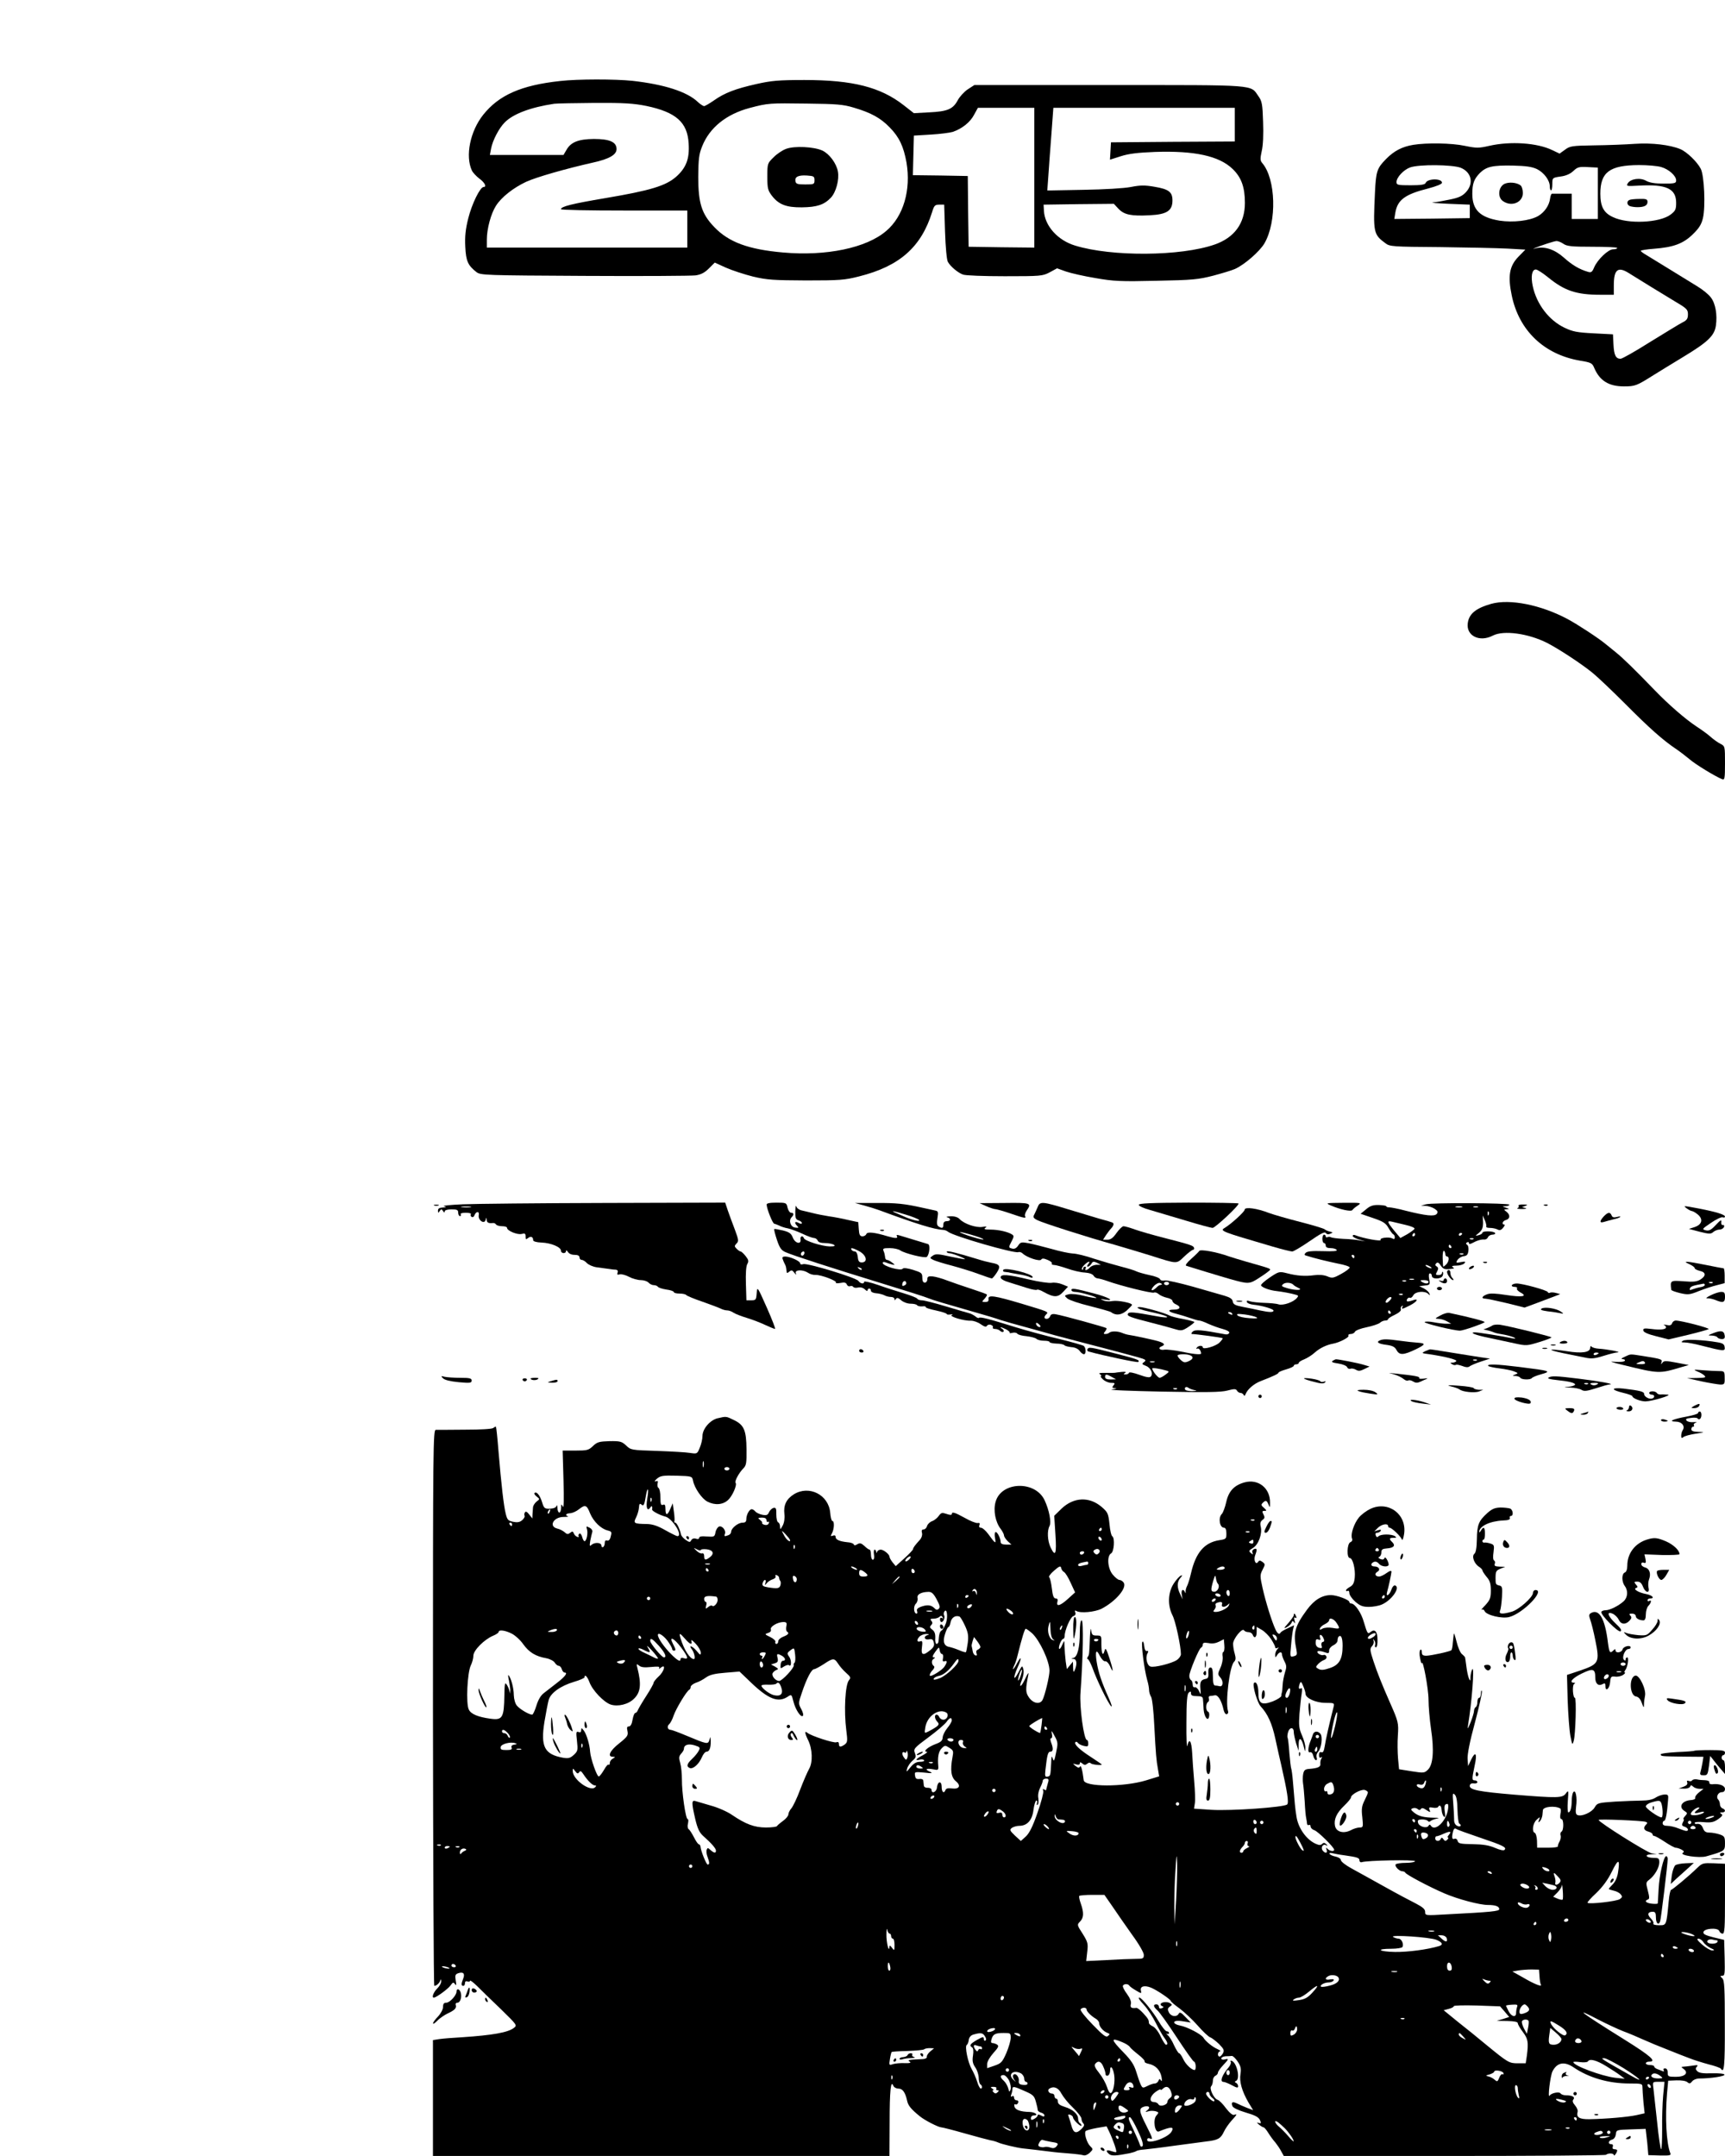 <?xml version="1.0" standalone="no"?>
<!DOCTYPE svg PUBLIC "-//W3C//DTD SVG 20010904//EN"
 "http://www.w3.org/TR/2001/REC-SVG-20010904/DTD/svg10.dtd">
<svg version="1.0" xmlns="http://www.w3.org/2000/svg"
 width="1024pt" height="1280pt" viewBox="0 0 1024 1280"
 preserveAspectRatio="xMidYMid meet">

<g transform="translate(0,1280) scale(0.1,-0.1)"
fill="#000000" stroke="none">
<path d="M3325 12319 c-232 -25 -364 -84 -457 -201 -77 -97 -107 -244 -67
-330 6 -13 26 -34 44 -48 32 -23 46 -50 26 -50 -21 0 -70 -101 -91 -185 -17
-67 -21 -109 -18 -170 4 -86 16 -111 67 -151 25 -18 50 -19 641 -22 338 -2
635 0 659 3 33 5 54 16 80 42 l34 34 66 -30 c36 -16 109 -40 161 -53 84 -20
122 -22 315 -23 199 0 229 2 315 24 239 60 368 173 433 381 12 40 17 45 43 45
l29 0 5 -160 c3 -92 10 -169 17 -180 15 -27 59 -64 89 -75 14 -6 126 -10 248
-10 214 0 225 1 267 23 l44 24 53 -19 c29 -10 108 -28 175 -39 108 -19 150
-21 362 -16 215 4 250 8 336 30 53 14 112 32 130 40 56 25 146 103 175 152 75
129 68 383 -13 477 -12 14 -13 25 -3 71 8 33 11 100 8 174 -3 104 -7 123 -27
151 -50 71 3 67 -887 67 l-800 0 -40 -26 c-21 -14 -48 -44 -59 -65 -28 -52
-61 -66 -169 -71 l-91 -5 -60 47 c-138 108 -303 150 -590 150 -153 0 -196 -4
-285 -24 -124 -28 -188 -52 -253 -98 -26 -18 -52 -33 -57 -33 -6 0 -23 11 -38
25 -64 61 -200 104 -387 125 -103 11 -327 11 -430 -1z m512 -148 c176 -37 244
-97 251 -223 6 -91 -15 -145 -75 -198 -61 -53 -151 -81 -418 -126 -201 -34
-265 -50 -265 -66 0 -5 169 -8 375 -8 l375 0 0 -110 0 -110 -595 0 -595 0 0
48 c0 63 24 153 54 200 32 51 102 106 178 142 60 28 239 79 399 115 95 21 139
46 139 80 0 42 -41 60 -135 60 -92 -1 -137 -19 -163 -66 l-17 -29 -219 0 -218
0 7 37 c9 49 47 122 81 156 50 51 154 90 294 111 14 2 122 4 240 5 176 1 232
-3 307 -18z m1231 -10 c102 -30 159 -61 214 -118 56 -57 82 -113 99 -207 28
-163 -18 -321 -120 -407 -117 -101 -356 -151 -613 -128 -205 18 -322 61 -408
151 -75 78 -95 142 -95 298 1 106 4 134 23 181 44 111 143 191 282 228 110 29
117 29 340 26 176 -2 215 -5 278 -24z m1072 -416 l0 -415 -195 2 -195 3 -3
210 -2 210 -163 3 -163 2 3 118 3 117 100 6 c55 3 114 11 131 16 55 19 103 57
126 101 l23 42 167 0 168 0 0 -415z m1190 315 l0 -100 -367 -2 -368 -3 -3 -52
-3 -51 63 20 c46 15 100 22 205 26 235 8 380 -24 460 -101 52 -50 73 -108 73
-202 0 -121 -62 -206 -180 -247 -201 -70 -611 -73 -828 -6 -103 31 -180 117
-185 206 l-2 37 208 3 209 2 27 -29 c34 -36 75 -45 187 -39 101 5 134 27 134
88 0 50 -22 67 -106 81 -57 10 -84 10 -140 -1 -41 -8 -156 -15 -283 -17 l-214
-4 6 83 c3 46 11 156 18 246 l12 162 539 0 538 0 0 -100z"/>
<path d="M4666 11916 c-22 -8 -56 -31 -75 -51 -35 -34 -36 -37 -36 -113 0 -70
3 -82 27 -114 40 -52 85 -70 178 -69 89 1 132 15 172 57 31 33 51 107 42 156
-9 48 -50 104 -92 124 -50 23 -166 29 -216 10z m169 -186 c0 -24 -3 -25 -55
-25 -46 0 -55 3 -58 19 -5 26 16 37 68 34 41 -3 45 -5 45 -28z"/>
<path d="M8389 11940 c-66 -11 -114 -36 -161 -84 -54 -55 -60 -73 -66 -201
-11 -234 -9 -247 62 -299 26 -20 42 -21 324 -23 163 -2 344 -6 402 -9 l105 -6
-42 -43 c-53 -55 -63 -114 -39 -229 43 -208 191 -350 404 -387 68 -11 74 -15
86 -44 32 -75 86 -109 176 -109 67 0 76 4 176 67 28 18 106 65 173 106 149 90
188 127 197 188 9 64 -2 131 -30 167 -13 18 -50 48 -82 67 -33 20 -108 66
-169 104 -60 37 -122 75 -137 84 -16 9 -28 19 -28 22 0 3 35 9 78 12 116 9
173 30 230 85 38 37 52 59 61 97 16 68 8 253 -13 293 -21 41 -83 101 -122 117
-61 25 -168 38 -270 31 -54 -4 -163 -8 -241 -9 -131 -2 -144 -4 -173 -26 l-32
-23 -42 20 c-89 44 -250 55 -376 26 -62 -14 -75 -14 -144 0 -78 17 -228 19
-307 6z m282 -136 c64 -26 79 -92 32 -144 -22 -24 -43 -34 -98 -45 -38 -8 -83
-16 -100 -17 -16 -1 26 -5 95 -8 l125 -5 0 -40 0 -40 -224 -3 -224 -2 6 37
c13 76 56 109 195 144 49 13 82 26 82 34 0 27 -86 26 -97 -1 -4 -10 -27 -14
-89 -14 -77 0 -84 2 -84 19 0 28 42 73 81 87 53 19 250 17 300 -2z m453 -8
c42 -21 76 -67 76 -103 0 -13 3 -23 8 -23 4 0 7 17 7 37 0 37 0 38 49 45 32 4
58 16 76 33 24 23 34 26 86 23 l59 -3 0 -152 0 -153 -77 0 -78 0 0 75 0 75
-55 0 c-30 0 -58 0 -62 0 -4 0 -9 -12 -11 -27 -5 -43 -34 -84 -72 -106 -50
-28 -148 -39 -228 -27 -116 19 -162 64 -162 159 0 61 10 88 45 124 39 38 75
46 195 44 80 -2 114 -7 144 -21z m738 12 c45 -13 88 -52 88 -79 0 -17 -8 -19
-74 -19 -51 0 -83 5 -103 16 -35 21 -93 13 -110 -14 -10 -18 -7 -18 67 -14
162 9 220 -18 220 -102 0 -39 -4 -48 -33 -70 -64 -49 -253 -58 -342 -15 -55
25 -75 63 -75 139 0 128 55 169 229 170 51 0 111 -5 133 -12z m-582 -455 c21
-15 48 -18 173 -18 81 0 147 -3 147 -7 0 -5 -11 -8 -24 -8 -29 0 -93 -61 -113
-108 -11 -27 -18 -32 -36 -26 -52 15 -95 41 -144 85 -54 48 -113 68 -166 55
-20 -5 -20 -5 -2 3 34 14 109 39 125 40 9 0 27 -7 40 -16z m-91 -199 c98 -80
168 -104 311 -104 l80 0 0 56 c0 94 24 114 90 72 55 -35 198 -122 277 -170 66
-39 73 -46 73 -74 0 -26 -6 -35 -32 -48 -18 -9 -104 -62 -192 -116 -87 -55
-166 -100 -176 -100 -28 0 -39 21 -42 85 l-3 60 -115 6 c-97 5 -124 10 -172
33 -93 44 -166 140 -189 246 -13 59 -5 100 18 100 9 0 41 -21 72 -46z"/>
<path d="M8930 11708 c-36 -19 -41 -80 -8 -102 51 -36 118 -8 118 48 0 19 -6
39 -13 45 -23 18 -70 22 -97 9z"/>
<path d="M9673 11613 c-18 -7 -16 -30 3 -37 9 -3 28 -6 44 -6 41 0 60 10 60
31 0 16 -7 19 -47 18 -27 0 -54 -3 -60 -6z"/>
<path d="M8852 9215 c-91 -26 -132 -59 -139 -115 -10 -75 70 -115 150 -73 63
32 208 13 321 -44 70 -36 201 -122 269 -177 32 -26 119 -109 195 -185 141
-142 224 -216 302 -268 25 -17 61 -45 80 -61 33 -29 154 -103 193 -118 15 -6
17 3 17 95 0 100 0 101 -27 115 -16 8 -41 26 -58 41 -16 15 -54 42 -83 61 -67
44 -169 133 -247 214 -122 126 -189 192 -234 228 -25 20 -51 42 -58 47 -37 32
-168 118 -228 150 -158 84 -342 121 -453 90z"/>
<path d="M2745 5650 c-71 -3 -121 -8 -110 -11 17 -6 15 -7 -7 -8 -20 -1 -28
-6 -28 -18 0 -15 2 -16 10 -3 9 13 11 13 20 0 6 -10 10 -11 10 -2 0 7 15 12
40 12 33 0 40 -3 40 -20 0 -11 5 -20 11 -20 5 0 7 5 4 10 -4 6 8 10 30 10 20
0 34 -4 30 -9 -3 -5 -1 -12 5 -16 6 -3 13 0 16 9 10 26 31 27 26 1 -5 -30 34
-56 41 -27 4 16 5 16 6 0 1 -17 11 -22 38 -19 6 1 14 -3 18 -9 3 -5 19 -10 36
-10 16 0 29 -4 29 -10 0 -17 61 -42 86 -36 20 5 24 3 24 -15 0 -18 2 -19 15
-9 16 13 30 7 30 -13 0 -7 20 -13 49 -14 57 -2 116 -27 116 -48 0 -18 30 -20
30 -2 0 6 5 4 11 -5 6 -11 22 -18 39 -18 20 0 30 -5 30 -15 0 -8 6 -15 13 -15
8 0 22 -9 31 -19 10 -10 36 -22 59 -25 23 -3 53 -7 67 -9 14 -2 33 -5 44 -5
12 -1 16 -7 12 -18 -4 -11 -1 -14 12 -10 10 3 34 -3 55 -14 20 -11 52 -20 71
-20 18 0 39 -7 46 -15 7 -8 21 -15 31 -15 10 0 20 -4 24 -9 3 -6 26 -13 50
-17 25 -3 45 -10 45 -15 0 -5 15 -9 34 -9 19 0 37 -4 40 -9 3 -4 47 -23 98
-40 51 -18 101 -37 110 -42 10 -5 26 -9 36 -9 9 0 26 -6 37 -14 11 -7 47 -21
80 -31 33 -10 82 -29 109 -42 28 -13 53 -23 57 -23 4 0 -18 57 -49 127 -56
126 -57 127 -60 85 -3 -39 -5 -42 -32 -42 l-29 0 -3 98 c-2 61 1 104 8 117 10
17 8 25 -10 48 -12 15 -25 27 -30 27 -4 0 -14 7 -23 16 -14 14 -14 17 -1 31
14 13 13 22 -9 81 -14 37 -33 88 -42 114 l-16 48 -715 -2 c-393 -1 -773 -5
-845 -8z m48 -17 c-13 -2 -35 -2 -50 0 -16 2 -5 4 22 4 28 0 40 -2 28 -4z"/>
<path d="M4551 5648 c1 -26 36 -113 45 -113 5 -1 18 -6 29 -11 11 -6 35 -14
53 -17 18 -4 56 -18 86 -32 29 -14 60 -25 68 -25 9 0 18 -7 22 -15 3 -10 19
-15 43 -15 21 0 45 -5 53 -10 11 -7 4 -10 -25 -10 -46 1 -148 33 -153 49 -6
18 -23 12 -20 -6 6 -33 -31 -26 -45 8 -10 26 -21 34 -60 44 -26 6 -49 10 -51
8 -2 -3 5 -31 16 -64 16 -48 26 -62 51 -73 42 -19 274 -94 577 -187 144 -44
251 -78 275 -88 21 -9 95 -31 270 -81 61 -17 130 -38 155 -47 25 -8 95 -28
155 -44 61 -17 135 -37 165 -46 30 -8 87 -23 125 -33 159 -41 313 -82 367 -97
50 -14 55 -18 40 -29 -15 -11 -15 -13 10 -23 29 -11 46 -47 29 -64 -7 -7 -27
-4 -68 11 -33 12 -59 17 -61 12 -2 -6 -11 -10 -20 -10 -14 0 -14 2 -3 9 9 6 2
8 -20 6 -19 -2 -36 -4 -39 -5 -3 -1 -27 -1 -55 -1 -37 1 -46 -1 -35 -8 8 -6
11 -11 6 -11 -6 0 0 -9 12 -20 12 -11 33 -20 48 -20 22 0 25 -2 14 -15 -10
-13 -9 -15 11 -17 13 0 4 -4 -21 -7 -25 -4 108 -9 295 -13 267 -5 351 -4 390
6 42 11 51 11 58 0 4 -8 14 -14 22 -14 7 0 15 -6 18 -12 3 -8 7 -6 12 7 11 27
49 60 88 75 75 29 107 44 107 51 0 3 20 12 45 19 25 7 45 17 45 21 0 5 7 9 15
9 8 0 15 4 15 9 0 5 15 14 33 21 17 7 46 25 62 40 29 26 70 46 110 53 38 7 96
38 90 47 -3 6 3 10 13 10 11 0 22 6 25 13 3 8 34 20 69 27 34 7 70 19 79 26 8
8 23 14 32 14 9 0 17 3 17 8 0 4 18 16 40 26 25 12 39 25 36 32 -3 8 0 16 6
20 7 4 8 3 4 -4 -10 -17 -1 -15 44 8 45 23 55 45 14 29 -15 -5 -29 -7 -31 -5
-8 8 8 27 17 21 5 -3 14 4 20 15 12 23 68 28 89 8 10 -11 11 -10 6 3 -3 9 -18
22 -33 30 l-27 13 33 4 c31 3 32 5 26 38 -4 22 -2 34 5 34 6 0 11 -7 11 -15 0
-21 56 -20 64 1 4 9 4 19 1 22 -3 3 -5 0 -5 -6 0 -7 -9 -12 -20 -12 -18 0 -19
3 -9 21 9 17 8 23 -2 30 -10 6 -11 11 -3 19 8 8 16 4 27 -14 16 -23 25 -25 77
-17 3 1 -1 5 -7 9 -8 5 1 8 22 8 19 0 41 6 47 13 11 11 7 13 -19 8 -30 -6 -32
-5 -21 13 7 10 23 20 37 22 19 2 25 10 28 32 2 16 -1 32 -8 36 -8 6 -8 9 0 14
6 4 11 2 11 -3 0 -8 6 -8 18 -2 29 16 56 24 73 22 9 -1 19 5 22 14 4 8 16 15
27 15 12 0 18 5 15 10 -8 12 -75 13 -75 1 0 -5 -10 -11 -22 -14 -22 -6 -22 -5
2 14 19 17 24 30 24 62 l-2 41 13 -30 c7 -16 10 -32 8 -36 -2 -5 8 -8 22 -8
15 0 34 -4 44 -9 13 -7 22 -5 34 10 9 10 12 19 7 19 -18 0 -10 22 10 27 25 7
26 31 3 49 -17 13 -17 13 2 15 17 1 16 2 -5 9 -24 8 -24 8 -2 9 12 1 22 4 22
9 0 10 -461 13 -496 2 l-29 -8 28 -1 c15 -1 39 -8 53 -17 19 -13 22 -19 13
-31 -14 -16 -64 -11 -184 19 -44 12 -88 20 -97 20 -10 0 -18 2 -18 6 0 4 -20
7 -45 8 -34 1 -52 -5 -76 -26 l-32 -26 73 -25 c62 -21 77 -31 93 -60 11 -18
23 -35 28 -37 5 -2 9 -10 9 -18 0 -11 -5 -12 -16 -6 -19 10 -76 3 -68 -9 7
-11 -102 8 -152 28 -8 3 -14 1 -14 -5 0 -5 17 -15 38 -21 l37 -11 -35 6 c-19
4 -63 8 -97 9 -35 2 -67 6 -73 10 -5 3 -14 3 -20 0 -5 -3 -10 -1 -10 4 0 6 -4
11 -10 11 -5 0 -10 -11 -10 -25 0 -14 5 -25 10 -25 6 0 10 -7 10 -15 0 -10 10
-15 29 -15 17 0 33 -5 36 -11 5 -7 -21 -9 -83 -7 -63 2 -93 -1 -101 -10 -9 -9
-9 -13 1 -16 49 -16 133 -36 191 -48 38 -7 69 -17 69 -23 1 -5 -22 -23 -50
-38 -47 -26 -54 -27 -84 -14 -21 8 -49 10 -78 6 -52 -7 -99 -4 -161 12 -44 11
-47 11 -102 -26 -31 -21 -54 -42 -51 -47 8 -13 53 -29 92 -33 34 -4 85 -13
115 -22 15 -4 16 -7 6 -19 -21 -25 -81 -46 -109 -38 -14 5 -52 8 -85 9 -33 1
-71 5 -84 9 -17 6 -22 5 -19 -4 2 -7 19 -14 38 -16 52 -5 120 -25 120 -35 0
-11 -23 -11 -80 1 -25 6 -71 15 -102 21 -46 9 -57 15 -60 32 -2 15 -15 24 -48
34 -25 7 -109 31 -188 54 -79 22 -154 39 -167 37 -14 -3 -26 0 -29 8 -3 7 -31
18 -63 24 -32 7 -67 17 -77 22 -11 6 -51 18 -90 28 -39 10 -111 31 -161 47
-49 17 -107 31 -127 31 -20 1 -77 13 -125 27 -48 13 -110 29 -136 34 -44 8
-49 7 -63 -14 -10 -15 -21 -21 -34 -18 -24 6 -24 6 -4 45 13 25 14 32 2 39
-24 16 -82 29 -128 29 -35 0 -42 3 -30 11 11 8 7 9 -18 5 -37 -6 -107 17 -135
46 -11 12 -31 18 -55 17 -20 -1 -29 -3 -19 -6 23 -6 22 -23 -3 -23 -13 0 -20
-7 -20 -20 0 -22 -7 -25 -29 -11 -9 6 -11 20 -6 49 6 38 5 42 -17 46 -13 3
-45 10 -73 16 -103 23 -153 29 -275 28 l-125 0 55 -15 c30 -8 71 -21 90 -28
219 -81 325 -114 380 -117 8 0 21 -5 28 -11 32 -26 393 -130 417 -121 7 3 19
-1 26 -8 25 -24 102 -49 110 -36 5 8 15 8 38 -2 17 -7 28 -16 25 -21 -3 -5 3
-9 13 -9 10 0 46 -10 78 -21 33 -12 80 -23 104 -24 28 -2 47 -9 53 -19 5 -9
17 -16 26 -16 9 -1 35 -8 57 -16 75 -27 266 -75 276 -68 6 3 18 -1 27 -9 9 -8
32 -18 50 -22 17 -3 32 -12 32 -18 0 -7 10 -17 23 -22 30 -14 23 -30 -13 -30
-43 0 -37 -13 13 -25 23 -6 60 -17 82 -25 23 -8 47 -15 54 -15 8 0 32 -9 55
-20 23 -10 60 -24 84 -30 26 -7 42 -16 39 -23 -2 -7 -12 -11 -22 -9 -144 27
-180 30 -195 16 -8 -8 -10 -14 -4 -14 21 0 179 -21 182 -25 2 -2 -6 -13 -19
-26 -22 -22 -99 -44 -99 -28 0 13 -28 11 -36 -3 -4 -6 -3 -8 3 -5 9 6 23 -12
23 -29 0 -8 -46 -4 -120 12 -41 8 -85 13 -98 11 -26 -5 -41 10 -18 19 26 10
19 20 -21 32 -37 10 -144 33 -173 37 -8 1 -26 6 -40 12 -27 11 -65 11 -76 0
-4 -4 -14 -7 -22 -7 -12 0 -12 3 -2 15 7 9 11 17 8 20 -5 5 -261 76 -300 82
-20 4 -30 0 -34 -11 -3 -9 -12 -16 -20 -16 -17 0 -18 12 -3 27 15 15 13 15
-146 63 -161 48 -201 54 -197 28 2 -13 -4 -18 -19 -18 -21 0 -22 1 -4 20 10
11 16 22 13 25 -3 3 -45 18 -94 34 -49 16 -113 38 -142 49 -30 12 -68 22 -85
24 -26 2 -32 -1 -32 -17 0 -11 -7 -20 -15 -20 -10 0 -15 10 -15 30 0 27 -5 30
-55 46 -33 10 -57 13 -61 7 -10 -16 -119 15 -119 34 0 6 8 7 18 3 9 -4 26 -9
37 -12 20 -4 20 -4 1 11 -11 9 -25 16 -31 16 -6 0 -11 8 -11 18 -1 9 -4 25 -9
35 -6 15 -1 17 37 17 24 0 52 -6 63 -14 27 -18 147 -48 157 -38 16 16 21 72 7
76 -13 4 -118 36 -168 51 -16 5 -21 4 -17 -4 9 -14 -9 -14 -54 -1 -79 24 -121
28 -127 14 -3 -8 -13 -14 -23 -14 -15 0 -20 9 -22 42 l-3 42 -60 13 c-33 8
-85 18 -115 22 -30 5 -73 13 -95 19 -22 5 -52 13 -67 16 -14 3 -29 14 -31 24
-3 9 -5 -4 -6 -30 -1 -38 3 -48 19 -53 11 -3 20 -11 20 -16 0 -6 -8 -6 -20 1
-22 12 -27 1 -7 -19 10 -10 7 -12 -13 -9 -27 3 -40 42 -21 61 15 15 14 27 -3
27 -8 0 -17 14 -21 30 -6 29 -8 30 -66 30 -41 0 -59 -4 -58 -12z m4127 -15
c-10 -2 -26 -2 -35 0 -10 3 -2 5 17 5 19 0 27 -2 18 -5z m95 0 c-7 -2 -19 -2
-25 0 -7 3 -2 5 12 5 14 0 19 -2 13 -5z m-3397 -44 c38 -11 74 -26 79 -31 12
-13 -35 -3 -80 16 -16 7 -41 18 -55 24 -40 17 -17 14 56 -9z m3461 -1 c-3 -8
-6 -5 -6 6 -1 11 2 17 5 13 3 -3 4 -12 1 -19z m-494 -60 c31 -7 56 -17 54 -23
-2 -5 -22 -20 -44 -33 l-40 -22 -37 44 c-42 52 -44 60 -13 53 12 -3 48 -11 80
-19z m-2553 -66 c36 -11 56 -21 45 -21 -11 0 -51 11 -90 24 -82 29 -50 26 45
-3z m2610 8 c0 -5 -5 -10 -11 -10 -5 0 -7 5 -4 10 3 6 8 10 11 10 2 0 4 -4 4
-10z m280 6 c0 -3 -4 -8 -10 -11 -5 -3 -10 -1 -10 4 0 6 5 11 10 11 6 0 10 -2
10 -4z m67 -32 c-3 -3 -12 -4 -19 -1 -8 3 -5 6 6 6 11 1 17 -2 13 -5z m-132
-44 c3 -5 1 -10 -4 -10 -6 0 -11 5 -11 10 0 6 2 10 4 10 3 0 8 -4 11 -10z
m-3510 -31 c40 -24 47 -64 10 -64 -15 0 -21 8 -23 33 -2 19 -9 32 -17 32 -8 0
-17 5 -20 10 -10 16 11 11 50 -11z m3475 -15 c0 -8 5 -14 10 -14 15 0 12 -29
-4 -46 -8 -8 -16 -14 -18 -14 -2 0 -3 22 -4 50 -1 27 3 47 8 44 4 -3 8 -12 8
-20z m-3806 1 c-4 -8 -10 -12 -15 -9 -11 6 -2 24 11 24 5 0 7 -7 4 -15z m3913
-1 c-3 -3 -12 -4 -19 -1 -8 3 -5 6 6 6 11 1 17 -2 13 -5z m-647 -14 c0 -5 -2
-10 -4 -10 -3 0 -8 5 -11 10 -3 6 -1 10 4 10 6 0 11 -4 11 -10z m-1580 -45
c-8 -10 -9 -15 -2 -15 6 0 15 8 21 17 7 14 13 15 33 6 l23 -12 -26 0 c-15 -1
-32 -8 -39 -16 -14 -17 -35 -21 -25 -5 3 6 1 10 -4 10 -6 0 -11 -5 -11 -12 0
-6 -3 -8 -7 -5 -3 4 2 16 13 26 22 23 42 28 24 6z m2030 -15 c8 -5 11 -10 5
-10 -5 0 -17 5 -25 10 -8 5 -10 10 -5 10 6 0 17 -5 25 -10z m-3375 -18 c-3 -3
-11 0 -18 7 -9 10 -8 11 6 5 10 -3 15 -9 12 -12z m3278 -59 c-7 -2 -19 -2 -25
0 -7 3 -2 5 12 5 14 0 19 -2 13 -5z m-3013 -23 c0 -4 -6 -10 -14 -13 -10 -4
-12 0 -9 14 5 18 23 18 23 -1z m2967 14 c-3 -3 -12 -4 -19 -1 -8 3 -5 6 6 6
11 1 17 -2 13 -5z m133 -4 c0 -13 -20 -13 -40 0 -12 8 -9 10 13 10 15 0 27 -4
27 -10z m-1582 -15 c-2 -2 -7 -4 -11 -4 -4 0 -15 -7 -23 -16 -26 -25 -39 -17
-15 9 13 14 30 22 37 19 8 -3 14 -7 12 -8z m42 5 c0 -5 -7 -10 -15 -10 -8 0
-15 5 -15 10 0 6 7 10 15 10 8 0 15 -4 15 -10z m740 -10 c3 -3 14 -10 25 -15
37 -15 -11 -18 -60 -4 -38 11 -41 14 -27 26 16 12 51 8 62 -7z m647 -56 c-3
-3 -12 -4 -19 -1 -8 3 -5 6 6 6 11 1 17 -2 13 -5z m-67 -20 c0 -3 -6 -12 -14
-19 -17 -18 -29 -8 -13 11 12 14 27 18 27 8z m-5 -84 c3 -5 1 -10 -4 -10 -6 0
-11 5 -11 10 0 6 2 10 4 10 3 0 8 -4 11 -10z m-940 -10 c3 -6 -1 -7 -9 -4 -18
7 -21 14 -7 14 6 0 13 -4 16 -10z m144 -21 c11 -6 -2 -8 -42 -5 -32 2 -64 9
-70 16 -10 10 -1 11 42 6 30 -4 62 -12 70 -17z m-1283 -56 c-7 -7 -26 7 -26
19 0 6 6 6 15 -2 9 -7 13 -15 11 -17z m888 -169 c23 -9 20 -23 -9 -36 -21 -9
-28 -8 -45 7 -11 10 -20 22 -20 27 0 9 51 11 74 2z m-211 -41 c-7 -2 -19 -2
-25 0 -7 3 -2 5 12 5 14 0 19 -2 13 -5z m71 -50 c18 -5 18 -7 -5 -24 -13 -10
-29 -19 -35 -19 -11 0 -44 42 -44 55 0 6 42 0 84 -12z m-324 -38 l25 -14 -32
-1 c-23 0 -33 5 -33 15 0 18 8 18 40 0z m490 -78 c19 -3 16 -5 -12 -6 -20 0
-39 3 -42 8 -8 13 6 22 18 12 6 -5 22 -11 36 -14z m-103 7 c-3 -3 -12 -4 -19
-1 -8 3 -5 6 6 6 11 1 17 -2 13 -5z"/>
<path d="M5855 5639 c22 -10 47 -18 56 -18 8 -1 49 -12 89 -26 81 -28 94 -30
85 -15 -3 5 1 20 9 32 32 46 26 48 -131 46 l-148 -1 40 -18z"/>
<path d="M6160 5634 c-6 -14 -15 -34 -20 -44 -9 -16 -6 -22 18 -34 31 -16 299
-102 462 -147 58 -17 152 -45 210 -63 163 -52 152 -51 200 -6 23 22 47 40 52
40 5 0 8 5 6 12 -5 13 -15 17 -178 59 -63 16 -140 38 -171 49 -30 11 -62 20
-70 20 -8 -1 -26 -19 -41 -40 -21 -30 -35 -40 -54 -40 l-26 0 18 28 c10 15 24
33 31 40 7 7 13 18 13 23 0 11 2 10 -85 34 -33 10 -117 35 -186 56 -151 46
-166 48 -179 13z"/>
<path d="M6760 5647 c0 -7 30 -21 68 -31 37 -11 132 -39 212 -63 79 -24 150
-43 158 -43 16 0 162 137 154 145 -3 3 -137 5 -299 5 -222 -1 -293 -4 -293
-13z"/>
<path d="M7898 5644 c58 -25 122 -39 130 -28 4 6 18 18 32 27 24 16 21 17 -85
16 -104 -1 -108 -1 -77 -15z"/>
<path d="M2578 5643 c6 -2 18 -2 25 0 6 3 1 5 -13 5 -14 0 -19 -2 -12 -5z"/>
<path d="M9014 5641 c4 -5 0 -12 -6 -14 -7 -3 5 -5 27 -5 22 0 31 3 20 6 l-20
5 20 8 c16 6 14 8 -13 8 -18 1 -31 -3 -28 -8z"/>
<path d="M9168 5643 c7 -3 16 -2 19 1 4 3 -2 6 -13 5 -11 0 -14 -3 -6 -6z"/>
<path d="M10014 5625 c11 -8 25 -15 30 -15 6 -1 21 -9 34 -20 34 -28 26 -60
-18 -75 l-34 -11 64 -17 c56 -14 67 -14 81 -1 8 7 25 14 36 14 12 0 23 7 27
15 3 8 0 14 -7 12 -7 -1 -11 7 -9 18 2 16 -5 12 -33 -18 -28 -30 -40 -36 -60
-31 -23 6 -21 8 32 44 30 21 62 36 69 33 8 -3 14 -1 14 4 0 12 -52 28 -155 48
-96 18 -95 18 -71 0z"/>
<path d="M7389 5619 c0 -13 -82 -87 -119 -109 -30 -18 -22 -21 285 -111 55
-16 107 -29 116 -29 8 0 55 28 103 61 65 45 90 58 96 49 5 -8 15 -10 26 -5 18
8 18 8 -1 13 -11 2 -25 8 -32 14 -6 5 -72 25 -147 44 -74 19 -157 43 -184 53
-69 27 -142 37 -143 20z"/>
<path d="M9520 5578 c-26 -29 -25 -41 3 -32 12 4 37 10 55 15 19 4 37 10 40
14 4 4 -5 4 -19 0 -19 -5 -28 -2 -32 9 -9 22 -22 20 -47 -6z"/>
<path d="M5228 5493 c7 -3 16 -2 19 1 4 3 -2 6 -13 5 -11 0 -14 -3 -6 -6z"/>
<path d="M6108 5433 c7 -3 16 -2 19 1 4 3 -2 6 -13 5 -11 0 -14 -3 -6 -6z"/>
<path d="M5620 5369 c0 -5 7 -9 15 -9 17 0 97 -31 93 -36 -2 -1 -41 6 -88 16
-71 16 -87 17 -103 5 -19 -13 -18 -14 3 -25 12 -6 63 -22 114 -35 51 -14 122
-36 159 -50 37 -14 71 -25 75 -25 4 0 17 16 29 34 25 39 19 50 -32 59 -16 3
-52 12 -80 21 -124 38 -185 53 -185 45z"/>
<path d="M7119 5373 c-2 -4 -23 -25 -47 -46 -26 -23 -38 -39 -30 -42 32 -10
208 -64 258 -78 114 -32 116 -32 180 10 33 21 59 41 60 45 0 7 -12 11 -140 47
-41 12 -88 26 -105 32 -72 26 -171 44 -176 32z"/>
<path d="M4647 5323 c3 -10 9 -22 12 -28 6 -11 8 -18 10 -41 1 -14 4 -14 16
-4 13 11 18 10 30 -6 11 -14 14 -15 9 -3 -7 21 41 23 72 3 11 -8 31 -14 45
-13 33 1 131 -36 121 -46 -4 -4 8 -5 26 -2 24 5 34 3 39 -9 3 -8 12 -13 19
-10 7 3 16 1 19 -4 4 -6 17 -7 29 -4 15 3 29 -1 40 -11 9 -9 16 -12 16 -6 0 6
5 11 10 11 6 0 10 -6 10 -13 0 -7 14 -14 31 -15 17 -1 39 -7 49 -12 10 -6 28
-10 39 -10 12 0 21 -6 21 -12 0 -10 2 -10 8 0 7 9 14 8 32 -8 13 -11 37 -20
56 -20 18 0 35 -4 38 -9 4 -5 17 -8 31 -7 13 2 23 0 20 -4 -2 -4 25 -13 60
-20 36 -8 65 -17 65 -21 0 -4 10 -5 23 -3 13 3 16 1 7 -3 -19 -8 72 -36 114
-34 16 0 42 -9 58 -21 22 -15 32 -18 37 -9 4 6 15 9 24 5 9 -3 14 -10 11 -15
-3 -5 3 -9 13 -9 11 0 24 -5 31 -12 6 -6 15 -8 19 -4 4 4 1 11 -7 16 -23 15
-6 12 24 -3 14 -8 23 -17 20 -20 -3 -3 4 -3 16 0 12 3 25 1 29 -5 4 -6 28 -13
55 -15 26 -3 53 -10 59 -16 6 -6 26 -11 44 -11 18 0 33 -3 33 -7 0 -5 19 -9
41 -10 23 0 44 -5 48 -10 3 -4 22 -9 41 -11 21 -1 40 -10 49 -22 7 -11 19 -20
26 -20 13 0 13 36 -1 49 -5 4 -70 23 -144 41 -74 17 -191 49 -260 70 -160 50
-211 63 -218 56 -3 -3 -12 0 -21 8 -9 7 -25 16 -36 19 -11 3 -74 21 -140 41
-66 20 -130 36 -142 36 -12 0 -25 4 -28 10 -3 5 -38 19 -78 31 -40 12 -109 34
-154 50 -46 16 -83 24 -83 19 0 -15 -22 -12 -34 5 -14 20 -303 107 -327 100
-11 -4 -19 -2 -19 5 0 13 -60 40 -89 40 -15 0 -19 -5 -14 -17z"/>
<path d="M8808 5303 c7 -3 16 -2 19 1 4 3 -2 6 -13 5 -11 0 -14 -3 -6 -6z"/>
<path d="M10028 5295 c17 -8 32 -18 32 -24 0 -5 14 -12 30 -16 37 -8 39 -29 5
-51 -21 -13 -41 -16 -100 -11 -80 6 -81 5 -74 -50 0 -5 24 -13 52 -20 47 -11
58 -10 112 12 33 13 81 29 107 35 l46 12 0 44 c0 24 -3 44 -6 44 -4 0 -51 9
-105 20 -115 23 -145 25 -99 5z m139 -111 c-3 -3 -12 -4 -19 -1 -8 3 -5 6 6 6
11 1 17 -2 13 -5z m-47 -13 c0 -5 -12 -11 -27 -13 -16 -3 -36 -9 -47 -13 -14
-6 -18 -5 -14 6 4 12 18 17 81 28 4 0 7 -3 7 -8z"/>
<path d="M8730 5280 c-8 -5 -12 -11 -9 -14 2 -3 11 -1 19 4 8 5 12 11 9 14 -2
3 -11 1 -19 -4z"/>
<path d="M5956 5261 c-4 -6 0 -12 8 -12 9 -1 19 -2 24 -3 4 -2 30 -6 57 -11
28 -4 58 -12 68 -17 10 -5 17 -5 17 0 0 20 -164 60 -174 43z"/>
<path d="M8590 5248 c1 -16 24 -48 36 -48 4 0 3 5 -4 12 -7 7 -12 20 -12 30 0
10 -4 18 -10 18 -5 0 -10 -6 -10 -12z"/>
<path d="M5940 5216 c0 -9 21 -21 53 -30 28 -9 76 -24 105 -33 28 -9 55 -14
58 -10 3 3 20 -2 37 -12 63 -35 87 -35 118 -1 l29 31 -34 14 c-19 8 -47 12
-63 9 -15 -3 -77 6 -136 20 -124 30 -167 33 -167 12z"/>
<path d="M8570 5200 c0 -5 -8 -7 -17 -4 -15 5 -16 4 -3 -5 21 -15 40 -13 40 4
0 8 -4 15 -10 15 -5 0 -10 -4 -10 -10z"/>
<path d="M8975 5170 c-3 -5 3 -10 15 -10 12 0 19 -4 15 -10 -3 -5 7 -16 22
-24 44 -23 8 -29 -88 -14 -58 9 -93 11 -111 4 -31 -11 -37 -26 -11 -26 9 0 65
-12 125 -26 l108 -27 73 27 c39 15 87 33 106 40 l33 13 -26 7 c-15 4 -31 4
-36 1 -4 -3 -10 -1 -12 4 -3 11 -150 51 -184 51 -13 0 -26 -4 -29 -10z"/>
<path d="M8530 5150 c0 -5 7 -10 15 -10 8 0 15 5 15 10 0 6 -7 10 -15 10 -8 0
-15 -4 -15 -10z"/>
<path d="M6360 5141 c0 -6 10 -11 23 -11 28 0 131 -30 125 -36 -3 -2 -34 3
-71 12 -37 10 -77 14 -93 10 -27 -7 -27 -8 -8 -25 10 -9 71 -30 134 -45 63
-16 120 -32 125 -36 29 -22 61 -18 93 9 17 16 32 31 32 34 0 12 -84 28 -115
23 -18 -4 -43 -2 -56 4 -21 9 -19 9 11 4 65 -11 17 16 -66 37 -114 30 -134 33
-134 20z"/>
<path d="M10155 5110 c-23 -11 -32 -19 -20 -18 11 1 33 -4 48 -10 45 -19 57
-15 57 18 0 25 -4 30 -22 30 -13 0 -41 -9 -63 -20z"/>
<path d="M7343 5073 c9 -2 23 -2 30 0 6 3 -1 5 -18 5 -16 0 -22 -2 -12 -5z"/>
<path d="M6760 5031 c8 -5 50 -16 93 -25 98 -22 102 -38 5 -19 -125 23 -155
26 -162 14 -9 -14 13 -22 139 -54 55 -14 118 -31 140 -38 37 -11 44 -10 78 12
20 13 37 27 37 30 0 3 -30 11 -66 18 -36 6 -73 16 -82 21 -26 15 -152 50 -176
50 -16 -1 -18 -2 -6 -9z"/>
<path d="M9151 5031 c-10 -7 0 -11 35 -16 27 -3 60 -8 74 -11 24 -5 25 -5 4
10 -26 18 -94 29 -113 17z"/>
<path d="M8550 4990 c-33 -18 -34 -19 -10 -20 14 0 36 -7 50 -15 l25 -14 -30
0 c-16 0 -50 4 -75 9 -25 5 -49 5 -53 1 -7 -7 173 -51 210 -51 18 0 134 40
146 50 6 5 -80 28 -208 55 -11 3 -36 -4 -55 -15z"/>
<path d="M9926 4944 c-4 -12 -14 -15 -34 -10 -15 3 -21 3 -14 0 6 -3 12 -9 12
-14 0 -13 -33 -17 -87 -10 -42 5 -50 4 -48 -9 1 -10 27 -22 76 -34 l74 -19
115 27 c63 15 118 31 123 34 7 7 -164 51 -196 51 -8 0 -18 -7 -21 -16z"/>
<path d="M8860 4931 c-8 -5 -24 -13 -35 -17 l-20 -7 20 -4 c11 -2 27 -7 35
-10 20 -8 19 -8 70 -17 25 -5 52 -13 60 -18 10 -6 6 -7 -15 -3 -55 12 -200 35
-220 35 -36 -1 5 -17 85 -33 41 -9 108 -23 149 -32 72 -16 76 -15 148 7 40 12
73 25 73 28 0 5 -242 65 -305 75 -16 2 -37 1 -45 -4z"/>
<path d="M10170 4885 c-33 -13 -34 -14 -8 -14 15 -1 30 -5 33 -11 3 -5 15 -10
26 -10 15 0 20 6 17 22 -4 28 -22 31 -68 13z"/>
<path d="M8193 4843 c-26 -10 -12 -21 35 -27 38 -5 52 -12 62 -31 17 -32 41
-31 114 4 61 30 62 36 7 40 -19 1 -64 6 -100 11 -72 10 -99 11 -118 3z"/>
<path d="M9990 4840 c-12 -8 -10 -10 11 -10 14 0 59 -8 100 -19 132 -34 141
-34 137 -9 -2 18 -12 24 -43 29 -87 15 -190 19 -205 9z"/>
<path d="M9262 4832 c-8 -6 -2 -9 17 -9 17 0 28 4 25 9 -7 10 -25 10 -42 0z"/>
<path d="M9208 4813 c6 -2 18 -2 25 0 6 3 1 5 -13 5 -14 0 -19 -2 -12 -5z"/>
<path d="M9440 4799 c0 -28 -49 -36 -139 -21 -112 17 -125 10 -20 -12 46 -9
104 -21 129 -26 36 -8 57 -6 108 10 35 11 74 21 85 21 27 2 -64 19 -113 22
-19 1 -38 7 -42 12 -5 6 -8 3 -8 -6z m50 -33 c0 -2 -7 -6 -15 -10 -8 -3 -15
-1 -15 4 0 6 7 10 15 10 8 0 15 -2 15 -4z"/>
<path d="M6455 4790 c-3 -6 0 -12 7 -14 96 -26 290 -67 295 -62 11 11 -2 16
-138 51 -148 38 -155 39 -164 25z"/>
<path d="M9158 4793 c6 -2 18 -2 25 0 6 3 1 5 -13 5 -14 0 -19 -2 -12 -5z"/>
<path d="M5100 4780 c0 -5 7 -10 16 -10 8 0 12 5 9 10 -3 6 -10 10 -16 10 -5
0 -9 -4 -9 -10z"/>
<path d="M8460 4778 c-23 -11 -22 -12 25 -18 95 -14 165 -32 160 -41 -4 -5
-14 -9 -23 -9 -14 0 -15 -2 -2 -9 8 -6 18 -7 23 -4 4 3 21 -1 38 -7 19 -8 33
-9 42 -3 6 6 37 19 67 29 l55 18 -55 8 c-30 5 -110 17 -176 28 -67 11 -124 20
-125 19 -2 0 -15 -5 -29 -11z m307 -54 c-3 -3 -12 -4 -19 -1 -8 3 -5 6 6 6 11
1 17 -2 13 -5z"/>
<path d="M9645 4745 c-21 -9 -24 -14 -12 -14 10 -1 16 -5 12 -10 -3 -6 -29 -8
-58 -6 -39 4 -27 -1 53 -20 208 -51 211 -51 340 -12 l45 13 -73 14 c-64 12
-75 12 -84 -1 -8 -11 -9 -11 -5 3 6 18 1 20 -113 38 -78 12 -68 12 -105 -5z
m120 -35 c4 -6 -7 -10 -27 -9 -27 0 -30 2 -13 9 27 12 33 12 40 0z"/>
<path d="M7911 4721 c-10 -7 -1 -11 33 -16 27 -4 50 -14 53 -22 3 -8 12 -12
20 -9 7 3 22 0 32 -6 15 -9 26 -8 50 4 l31 15 -37 11 c-33 10 -146 32 -162 32
-3 0 -12 -4 -20 -9z"/>
<path d="M8834 4691 c3 -4 33 -11 67 -15 33 -4 73 -12 87 -18 25 -10 26 -11 7
-18 -19 -8 -19 -9 2 -9 12 -1 25 -5 28 -11 8 -12 62 -13 69 -1 3 4 26 14 51
21 68 19 63 21 -130 45 -129 16 -188 18 -181 6z"/>
<path d="M10075 4658 c16 -6 36 -17 43 -25 11 -11 4 -13 -45 -14 l-58 -1 85
-19 c47 -10 97 -18 112 -19 25 0 27 3 26 40 0 38 -2 40 -33 40 -18 0 -61 2
-96 5 -56 5 -60 4 -34 -7z"/>
<path d="M8280 4639 c19 -6 43 -18 52 -26 9 -8 21 -12 27 -9 6 4 19 1 30 -6
15 -9 25 -9 43 -1 13 6 30 14 38 17 8 4 0 4 -18 1 -18 -2 -31 -1 -27 4 5 8
-24 14 -140 26 l-40 4 35 -10z"/>
<path d="M2630 4617 c10 -10 42 -18 93 -23 67 -6 77 -5 77 10 0 13 -12 16 -67
16 -38 0 -79 3 -93 6 -23 6 -24 5 -10 -9z"/>
<path d="M9192 4621 c-8 -5 9 -10 48 -14 76 -8 110 -17 110 -27 0 -5 -17 -11
-37 -13 -35 -3 -34 -4 10 -5 26 -1 56 -7 66 -14 15 -9 32 -7 85 10 37 12 74
23 84 23 28 2 -65 19 -188 34 -136 17 -161 17 -178 6z m235 -37 c-3 -3 -12 -4
-19 -1 -8 3 -5 6 6 6 11 1 17 -2 13 -5z m54 -3 c-8 -5 -20 -7 -28 -4 -21 8
-15 13 15 13 20 0 23 -3 13 -9z"/>
<path d="M3102 4608 c2 -5 8 -9 13 -9 5 0 11 4 13 9 1 5 -4 9 -13 9 -9 0 -14
-4 -13 -9z"/>
<path d="M3150 4616 c0 -10 28 -13 41 -5 10 6 7 9 -13 9 -16 0 -28 -2 -28 -4z"/>
<path d="M7741 4616 c3 -4 30 -13 60 -20 38 -11 57 -11 64 -4 7 8 5 9 -7 5 -9
-3 -18 -2 -20 2 -2 5 -25 12 -53 16 -27 4 -47 4 -44 1z"/>
<path d="M3270 4600 c-24 -8 -23 -8 8 -9 17 -1 32 4 32 9 0 11 -5 11 -40 0z"/>
<path d="M8614 4569 c22 -5 44 -13 50 -18 19 -15 90 -22 116 -12 l25 10 -27 0
c-14 1 -28 5 -30 10 -1 4 -41 11 -88 14 -66 5 -76 4 -46 -4z"/>
<path d="M9580 4553 c0 -6 25 -15 55 -22 30 -7 55 -16 55 -20 0 -12 48 -31 78
-31 40 1 163 38 132 40 -14 1 -32 2 -42 1 -9 -1 -19 3 -23 9 -8 13 -45 13 -45
0 0 -5 7 -10 15 -10 18 0 20 -17 3 -23 -18 -6 -48 11 -48 27 0 14 -23 20 -122
32 -35 4 -58 2 -58 -3z"/>
<path d="M8065 4541 c11 -5 43 -11 70 -15 46 -7 49 -6 30 8 -12 9 -40 15 -70
15 -35 0 -44 -3 -30 -8z"/>
<path d="M7470 4510 c0 -5 5 -10 10 -10 6 0 10 5 10 10 0 6 -4 10 -10 10 -5 0
-10 -4 -10 -10z"/>
<path d="M8990 4496 c0 -13 88 -38 95 -27 9 15 -12 28 -52 34 -31 3 -43 1 -43
-7z"/>
<path d="M8380 4481 c8 -5 38 -11 65 -14 l50 -6 -40 14 c-46 15 -100 20 -75 6z"/>
<path d="M10060 4455 c-24 -14 -24 -14 -3 -15 12 0 25 5 28 11 11 17 2 18 -25
4z"/>
<path d="M9670 4446 c0 -8 -6 -17 -12 -19 -7 -3 -3 -6 10 -6 22 -1 31 22 12
34 -5 3 -10 0 -10 -9z"/>
<path d="M9596 4438 c3 -4 14 -8 25 -8 11 0 18 4 14 9 -3 6 -14 9 -25 8 -10
-1 -16 -5 -14 -9z"/>
<path d="M9304 4425 c25 -19 32 -19 40 0 4 11 -2 15 -27 15 -30 -1 -31 -1 -13
-15z"/>
<path d="M9400 4410 c-23 -7 -23 -8 -3 -9 12 -1 25 4 28 9 3 6 5 10 3 9 -2 -1
-14 -5 -28 -9z"/>
<path d="M10080 4411 c0 -5 -30 -14 -67 -21 -82 -15 -113 -29 -66 -30 36 0 58
-26 42 -51 -5 -7 -9 -22 -9 -33 0 -14 3 -16 13 -8 6 6 39 15 72 20 56 9 58 10
18 11 -31 1 -43 5 -43 16 0 8 5 15 11 15 5 0 8 4 4 9 -3 5 3 12 12 15 10 3 4
4 -13 3 -17 -2 -36 2 -42 9 -8 9 -2 13 26 16 20 3 39 1 40 -4 2 -4 8 -6 13 -2
12 7 12 44 -1 44 -5 0 -10 -4 -10 -9z"/>
<path d="M4260 4380 c-45 -11 -90 -63 -90 -106 0 -17 -7 -48 -16 -69 -15 -37
-16 -37 -57 -31 -23 4 -112 9 -197 12 -152 5 -155 5 -183 32 -26 24 -35 27
-99 26 -61 -2 -73 -5 -98 -29 -26 -25 -35 -27 -104 -27 l-76 0 5 -176 c3 -115
2 -170 -4 -157 -9 18 -10 17 -10 -7 -1 -16 -5 -28 -11 -28 -5 0 -11 12 -11 28
-1 15 -3 20 -6 11 -2 -9 -16 -15 -38 -16 -32 -1 -36 2 -47 38 -12 40 -33 67
-45 55 -4 -3 2 -13 13 -21 19 -15 19 -15 -1 -30 -11 -9 -20 -24 -21 -33 -1 -9
-2 -28 -3 -42 l-1 -25 -19 24 c-12 16 -21 20 -25 12 -4 -6 -5 -15 -2 -20 3 -4
-3 -16 -13 -25 -14 -13 -28 -16 -54 -11 -31 6 -36 12 -45 48 -12 48 -26 170
-43 372 -6 77 -13 142 -15 144 -2 2 -9 -1 -16 -7 -8 -6 -74 -10 -168 -10 -85
-1 -163 -1 -173 -1 -16 -1 -17 -83 -17 -1651 1 -907 4 -1650 8 -1650 12 0 29
15 35 30 4 12 6 11 6 -3 1 -10 -10 -29 -24 -43 -22 -22 -34 -54 -20 -54 14 0
85 52 99 72 14 20 18 21 27 8 8 -11 9 -5 4 22 -5 31 -2 37 15 43 30 10 41 -2
30 -31 -13 -32 -13 -44 0 -44 6 0 10 7 10 16 0 10 6 14 15 10 8 -3 15 -1 15 4
0 6 19 -9 43 -32 24 -24 87 -86 141 -137 96 -94 97 -95 76 -111 -35 -27 -127
-43 -305 -55 -55 -3 -117 -8 -137 -11 l-38 -6 0 -344 0 -344 1355 0 1355 0 1
198 c0 190 7 257 22 219 3 -9 17 -17 30 -17 25 0 41 -22 52 -73 6 -28 23 -49
76 -92 28 -23 108 -64 126 -65 7 0 70 -16 140 -36 70 -20 139 -38 153 -41 14
-2 34 -8 45 -13 22 -10 106 -30 145 -35 14 -1 50 -6 80 -9 30 -4 71 -9 90 -11
19 -3 67 -7 105 -10 39 -3 78 -8 87 -11 9 -3 26 4 37 15 21 21 21 21 2 40 -20
20 -37 78 -26 89 4 4 33 12 65 18 l59 10 16 -33 c22 -46 46 -115 41 -120 -2
-2 -15 1 -30 6 -28 11 -35 1 -12 -18 14 -12 44 -10 121 5 17 4 35 9 40 13 6 4
26 8 45 9 19 2 98 11 175 22 77 10 165 22 195 26 70 8 86 17 105 57 8 18 29
48 45 66 33 36 37 43 16 35 -9 -3 -27 12 -48 39 -18 25 -40 47 -49 50 -23 6
-52 68 -39 81 5 5 10 20 10 33 0 13 7 26 15 29 8 4 15 12 15 19 0 6 14 26 30
43 35 37 37 42 10 35 -11 -3 -20 0 -20 6 0 6 11 12 25 13 14 0 30 1 37 2 7 1
22 -14 35 -33 18 -27 22 -42 17 -73 -8 -46 8 -102 47 -170 l28 -46 -37 14
c-20 8 -47 20 -59 26 -27 13 -36 8 -27 -16 4 -10 35 -25 79 -38 55 -16 76 -27
84 -44 9 -20 8 -22 -7 -18 -14 5 -13 3 2 -10 11 -9 23 -16 27 -16 4 0 17 -15
28 -33 11 -18 30 -44 42 -57 11 -14 27 -37 35 -53 l15 -27 953 0 c524 0 956 3
960 7 11 11 46 10 46 -1 0 -12 20 14 20 27 0 4 -7 7 -16 7 -10 0 -14 6 -10 15
3 9 0 15 -9 15 -22 0 -18 21 4 27 12 3 21 15 23 32 3 26 4 26 90 29 l87 3 5
-43 c3 -24 7 -59 8 -78 l3 -35 68 -2 c61 -1 68 0 62 15 -23 59 -31 209 -19
354 l7 75 49 2 c29 1 56 -3 65 -11 12 -10 17 -9 28 5 7 9 25 17 42 17 66 0
154 13 150 23 -2 6 -33 9 -75 8 -52 -2 -76 2 -86 12 -11 11 -12 17 -3 27 10
10 4 11 -28 6 -22 -3 -46 -6 -54 -6 -11 0 -11 -3 3 -13 32 -23 10 -47 -45 -47
-46 0 -49 2 -49 25 0 16 -6 25 -16 25 -9 0 -12 -5 -8 -11 4 -7 2 -9 -7 -5 -8
3 -22 9 -31 12 -10 4 -18 10 -18 15 0 5 -11 9 -25 9 -14 0 -25 5 -25 10 0 6 9
10 20 10 47 0 10 33 -142 128 -271 169 -315 203 -155 119 45 -23 109 -53 142
-66 33 -12 87 -35 120 -50 33 -15 98 -42 145 -60 47 -19 105 -42 130 -51 25
-10 76 -26 113 -36 37 -9 70 -21 73 -26 19 -31 24 18 23 257 0 223 -2 267 -15
280 -14 13 -14 15 1 15 14 0 15 14 13 107 l-3 106 -63 15 c-47 12 -62 19 -60
31 4 23 86 28 94 7 3 -9 12 -16 20 -16 12 0 14 37 14 208 l0 207 -67 3 c-62 2
-68 1 -97 -27 -50 -49 -149 -131 -156 -131 -4 0 -11 -30 -14 -67 -14 -146 -13
-143 -57 -143 -23 0 -38 4 -34 10 3 5 -4 19 -15 30 -23 23 -19 40 11 40 15 0
19 -7 19 -35 0 -34 16 -48 25 -22 5 13 45 342 45 370 0 9 -4 17 -9 17 -15 0
-41 -112 -45 -195 -2 -44 -5 -82 -5 -85 -1 -4 -17 -4 -36 -2 -35 4 -46 17 -22
25 9 3 9 14 -1 52 -12 46 -12 50 8 65 32 24 60 72 60 103 0 24 -4 27 -34 27
-45 0 -58 20 -14 21 l33 2 -30 4 c-27 4 -315 185 -315 198 0 7 256 -4 279 -11
11 -4 12 -7 3 -16 -19 -19 -14 -35 13 -42 14 -4 25 -11 25 -16 0 -6 5 -10 10
-10 6 0 34 -16 63 -35 28 -19 58 -35 65 -35 7 0 23 -5 34 -11 15 -8 17 -13 8
-19 -24 -15 98 -33 139 -21 109 31 111 32 111 77 0 38 -3 43 -31 53 -18 6 -45
11 -61 11 -21 0 -31 6 -38 25 -9 22 -20 30 -42 26 -5 0 -8 3 -8 7 0 5 24 7 54
4 45 -4 60 0 86 18 24 17 29 25 18 31 -10 7 -9 9 5 9 21 0 23 16 2 24 -8 3
-15 14 -15 24 0 10 -5 23 -10 28 -15 15 -1 44 21 44 12 0 19 7 19 19 0 20 -34
33 -75 28 -12 -1 -19 3 -18 11 2 7 -8 12 -25 13 -15 0 -37 2 -49 5 -12 2 -25
-1 -28 -6 -3 -5 -12 -7 -20 -3 -11 3 -13 1 -9 -10 3 -10 -4 -18 -23 -25 l-28
-10 32 -1 c17 -1 33 5 36 12 4 10 7 10 18 0 7 -7 24 -13 37 -13 l25 0 -27 -21
c-15 -12 -25 -26 -23 -33 3 -6 -8 -12 -25 -13 -55 -4 -76 -41 -38 -65 18 -11
18 -14 3 -30 -9 -10 -13 -18 -9 -18 4 0 2 -9 -4 -19 -8 -16 -6 -21 10 -26 21
-7 28 -25 10 -25 -6 0 -27 7 -47 15 -19 8 -48 15 -64 15 -19 0 -29 5 -29 15 0
8 4 15 9 15 9 0 17 43 23 121 3 33 1 36 -23 35 -14 -1 -37 -9 -52 -19 -17 -11
-46 -17 -80 -17 -30 0 -101 -3 -159 -6 -102 -7 -106 -8 -122 -35 -17 -29 -76
-55 -101 -45 -11 4 -13 16 -9 50 8 54 -3 107 -17 85 -5 -7 -9 -31 -9 -51 0
-40 -8 -68 -20 -68 -4 0 -6 30 -3 68 5 64 4 66 -12 44 -20 -27 -47 -28 -304
-7 -214 18 -270 29 -266 54 1 10 10 15 24 13 11 -2 21 2 21 7 0 6 -7 11 -15
11 -18 0 -18 7 -1 88 16 72 5 89 -21 35 l-18 -38 -3 42 c-2 27 13 104 43 214
25 94 44 179 42 188 -3 9 -5 4 -6 -11 0 -16 -5 -28 -11 -28 -5 0 -10 -11 -10
-24 0 -14 -4 -28 -10 -31 -5 -3 -10 -14 -10 -23 0 -9 -9 -39 -20 -67 -18 -43
-20 -45 -15 -15 22 132 39 350 25 330 -5 -8 -10 -28 -11 -45 0 -26 -2 -27 -9
-10 -5 11 -12 43 -15 70 -4 28 -7 52 -8 55 -1 3 -9 12 -19 20 -10 8 -24 42
-32 75 -8 33 -15 53 -16 45 -1 -8 -4 -32 -6 -54 -1 -21 -5 -40 -8 -43 -7 -8
-120 -32 -148 -33 -22 0 -28 5 -28 22 0 13 -4 18 -9 12 -5 -5 -6 -27 -1 -49 4
-22 9 -35 10 -30 6 31 40 -152 40 -216 0 -41 7 -120 15 -175 19 -126 12 -211
-18 -240 -21 -21 -26 -21 -97 -10 l-75 12 -6 64 c-3 36 -4 97 -1 137 5 73 2
84 -44 188 -48 109 -78 183 -101 253 -21 64 -22 74 -9 88 8 8 13 22 10 32 -5
14 -4 14 4 3 6 -8 8 -20 5 -28 -3 -7 -1 -13 5 -13 6 0 10 21 9 46 0 48 -16 65
-41 45 -17 -14 -19 -11 -40 59 -15 55 -53 110 -75 110 -6 0 -11 4 -11 9 0 13
-75 41 -109 41 -53 0 -99 -28 -142 -86 -74 -101 -84 -138 -63 -240 5 -27 3
-32 -16 -37 -22 -6 -23 -5 -16 65 3 39 9 82 12 95 l6 24 -38 -18 c-22 -10 -40
-21 -42 -25 -7 -15 -19 -8 -31 19 -22 47 -58 164 -76 244 -16 72 -16 79 0 110
16 31 16 33 -1 46 -14 10 -19 10 -26 0 -14 -21 -28 12 -17 40 13 34 11 43 -7
36 -8 -3 -13 -12 -9 -21 4 -12 3 -13 -10 -2 -14 11 -12 15 13 30 33 20 56 85
46 126 -5 20 -2 31 10 40 14 10 15 16 6 33 -9 17 -8 21 6 21 15 0 14 2 -3 18
-17 14 -18 19 -7 30 18 17 23 15 34 -10 8 -21 9 -20 9 10 2 87 -70 144 -152
121 -61 -17 -94 -52 -108 -117 -7 -31 -19 -63 -26 -70 -23 -23 -13 -82 13 -82
9 0 14 -12 14 -34 0 -32 -2 -34 -42 -40 -89 -14 -140 -74 -168 -196 -7 -30
-17 -64 -23 -75 -6 -11 -10 -27 -9 -35 1 -10 -1 -11 -4 -2 -11 23 -24 12 -19
-15 l5 -28 -14 30 c-20 40 -20 74 1 97 13 15 14 18 2 13 -8 -3 -27 -24 -42
-47 -34 -53 -37 -129 -7 -188 18 -34 50 -184 50 -231 0 -10 -11 -26 -25 -35
-31 -20 -134 -46 -156 -38 -20 6 -31 52 -18 77 7 12 6 17 -3 15 -8 -2 -14 10
-16 31 -2 20 -7 30 -11 23 -8 -13 11 -162 29 -227 7 -22 11 -49 11 -59 0 -11
5 -29 12 -40 7 -12 15 -87 19 -171 9 -172 12 -205 22 -260 l7 -41 -78 -24
c-132 -40 -365 -40 -370 1 -8 63 -16 91 -22 81 -5 -9 -12 -8 -27 4 -18 15 -18
15 4 9 14 -4 22 -2 22 6 0 9 4 8 15 -1 12 -10 18 -10 29 -1 8 7 17 8 20 3 5
-8 66 -15 66 -8 0 2 -28 21 -63 44 -69 44 -104 78 -93 89 4 4 10 2 14 -4 4 -6
20 -15 35 -18 23 -6 27 -4 27 14 0 12 -4 21 -8 21 -18 0 -45 197 -38 282 15
203 19 428 7 428 -7 0 -11 -25 -11 -72 0 -88 -14 -145 -38 -151 -16 -4 -16 -5
1 -6 19 -1 22 -31 7 -66 -7 -16 -9 -14 -10 15 l-1 35 -18 -22 -18 -22 -7 46
c-3 25 -6 64 -7 87 -1 40 -1 40 -12 14 -15 -38 -29 -36 -16 2 6 17 15 30 20
30 5 0 9 8 9 18 0 33 34 112 51 117 12 4 16 12 12 22 -4 11 -3 14 6 9 24 -15
109 -7 150 13 86 45 155 127 130 157 -6 8 -17 14 -24 14 -7 0 -25 14 -39 31
-31 36 -37 112 -10 127 17 10 23 90 7 101 -6 3 -14 36 -17 73 -7 63 -10 70
-47 102 -73 62 -165 58 -237 -10 l-44 -43 7 -110 c8 -118 0 -138 -29 -77 -18
39 -21 98 -6 126 12 23 -2 96 -30 155 -57 117 -257 109 -290 -11 -15 -51 -1
-122 31 -162 10 -14 19 -31 19 -38 0 -7 10 -22 22 -34 l22 -20 -32 0 c-21 0
-32 5 -32 15 0 23 -22 65 -31 59 -5 -2 -6 -19 -2 -37 6 -35 2 -33 -41 26 -15
20 -34 37 -43 37 -10 0 -13 6 -9 16 4 11 1 14 -12 12 -9 -1 -43 12 -74 30 -60
33 -78 39 -78 23 0 -6 -12 -6 -31 1 -27 9 -32 8 -46 -11 -8 -12 -26 -27 -40
-32 -14 -5 -27 -18 -30 -29 -3 -11 -12 -20 -20 -20 -11 0 -14 -7 -10 -21 3
-12 -2 -28 -11 -39 -31 -34 -42 -49 -42 -57 0 -4 -23 -29 -52 -55 l-51 -46
-19 23 c-10 13 -18 27 -18 33 0 14 -35 42 -52 42 -9 0 -19 -6 -21 -12 -4 -10
-6 -10 -6 0 -1 6 -5 12 -9 12 -5 0 -7 -13 -4 -30 3 -18 0 -30 -7 -30 -6 0 -11
14 -11 30 0 17 -4 30 -8 30 -5 0 -19 10 -31 22 -19 17 -27 19 -42 10 -12 -8
-19 -8 -21 -1 -2 6 -19 12 -38 13 -47 5 -70 15 -70 32 0 8 -6 11 -16 7 -14 -5
-15 -3 -5 15 13 25 15 72 2 72 -5 0 -11 23 -13 50 -10 106 -125 164 -215 109
-45 -28 -63 -65 -57 -117 3 -26 -1 -52 -10 -69 -14 -25 -15 -26 -16 -6 0 12
-5 23 -11 25 -6 2 -11 23 -11 47 1 34 -2 42 -16 39 -9 -2 -21 -13 -27 -25 -7
-18 -15 -21 -40 -16 -16 3 -35 12 -41 19 -6 8 -16 14 -22 14 -14 0 -32 -33
-32 -59 0 -15 -6 -21 -23 -21 -26 0 -67 -33 -67 -54 0 -8 -7 -17 -16 -20 -23
-9 -27 -8 -21 8 8 20 -17 50 -35 43 -8 -3 -18 -18 -21 -34 -5 -27 -8 -28 -51
-25 -31 3 -46 0 -46 -8 0 -7 -8 -9 -19 -5 -12 4 -23 0 -28 -9 -7 -14 -11 -13
-33 2 -14 9 -26 24 -28 32 -6 31 -25 70 -34 70 -5 0 -7 3 -5 8 2 4 1 30 -3 57
l-7 50 -14 -32 c-17 -42 -29 -42 -29 -2 0 24 -4 30 -15 25 -12 -4 -15 4 -15
44 0 27 -5 52 -11 56 -6 3 -8 15 -6 26 4 15 2 18 -11 14 -10 -4 -7 2 7 15 22
18 36 20 117 18 92 -3 92 -3 98 -31 8 -42 52 -106 85 -123 45 -23 92 -19 123
10 26 24 55 91 44 102 -7 8 20 59 46 85 18 18 20 32 19 115 -1 112 -15 144
-76 173 -45 22 -44 22 -95 10z m-83 -287 c-3 -10 -5 -4 -5 12 0 17 2 24 5 18
2 -7 2 -21 0 -30z m153 -13 c0 -5 -7 -10 -15 -10 -8 0 -15 5 -15 10 0 6 7 10
15 10 8 0 15 -4 15 -10z m-488 -179 c-9 -52 1 -78 19 -50 8 13 13 6 10 -13 -1
-9 44 -33 79 -42 42 -11 107 -116 71 -116 -5 0 -37 16 -71 35 -45 26 -76 36
-109 37 -78 1 -83 4 -65 39 8 16 16 43 17 58 1 22 5 27 14 19 14 -12 18 -5 28
56 3 21 9 36 11 33 3 -3 1 -28 -4 -56z m25 -13 c-3 -8 -6 -5 -6 6 -1 11 2 17
5 13 3 -3 4 -12 1 -19z m-364 -73 c20 -48 64 -91 103 -101 26 -7 27 -8 18 -42
-4 -14 -12 -21 -20 -18 -9 3 -14 -2 -14 -14 0 -10 -4 -22 -10 -25 -5 -3 -10 1
-10 9 0 19 -40 21 -59 4 -11 -11 -12 -6 -7 25 4 21 10 45 12 52 3 7 -4 19 -16
25 -20 10 -21 10 -16 -8 8 -23 -2 -72 -14 -72 -4 0 -11 11 -14 25 -4 14 -11
23 -16 20 -6 -4 -8 -11 -5 -16 3 -5 -1 -6 -9 -3 -8 3 -17 12 -20 21 -5 12 -9
13 -21 3 -13 -10 -19 -10 -33 3 -9 8 -29 19 -44 22 -53 13 -22 69 37 69 21 0
33 2 27 4 -20 6 -13 17 13 18 13 1 36 11 51 23 38 30 47 27 67 -24z m-240 10
c-3 -9 -8 -14 -10 -11 -3 3 -2 9 2 15 9 16 15 13 8 -4z m1287 -51 c0 -8 4 -12
10 -9 5 3 7 0 4 -8 -3 -9 -13 -13 -25 -10 -11 3 -17 8 -15 11 3 3 -2 11 -12
18 -15 12 -14 13 11 14 18 0 27 -5 27 -16z m2897 0 c-3 -3 -12 -4 -19 -1 -8 3
-5 6 6 6 11 1 17 -2 13 -5z m-4407 -24 c0 -5 -2 -10 -4 -10 -3 0 -8 5 -11 10
-3 6 -1 10 4 10 6 0 11 -4 11 -10z m3500 -30 c0 -5 -5 -10 -11 -10 -5 0 -7 5
-4 10 3 6 8 10 11 10 2 0 4 -4 4 -10z m-1867 -40 c16 -17 22 -30 14 -30 -7 0
-21 14 -30 30 -10 17 -16 30 -14 30 2 0 16 -13 30 -30z m2744 24 c-3 -3 -12
-4 -19 -1 -8 3 -5 6 6 6 11 1 17 -2 13 -5z m-877 -45 c0 -6 -4 -7 -10 -4 -5 3
-10 11 -10 16 0 6 5 7 10 4 6 -3 10 -11 10 -16z m900 -14 c0 -9 -6 -12 -16 -8
-13 5 -13 7 -2 14 17 11 18 11 18 -6z m-2723 -37 c-3 -8 -6 -5 -6 6 -1 11 2
17 5 13 3 -3 4 -12 1 -19z m-557 -10 c0 4 16 6 35 4 39 -5 47 -26 18 -48 -25
-19 -33 -17 -33 7 0 13 -5 19 -12 17 -7 -3 -22 4 -33 15 -20 20 -20 20 3 8 12
-6 22 -8 22 -3z m2362 -20 c-9 -9 -15 -9 -24 0 -10 10 -10 15 2 22 20 12 38
-6 22 -22z m-87 2 c-3 -5 -10 -10 -16 -10 -5 0 -9 5 -9 10 0 6 7 10 16 10 8 0
12 -4 9 -10z m-1035 -35 c-7 -8 -17 -15 -22 -15 -6 0 -5 7 2 15 7 8 17 15 22
15 6 0 5 -7 -2 -15z m1060 -25 c0 -5 -3 -10 -7 -10 -5 0 -18 -3 -30 -6 -13 -4
-23 -2 -23 4 0 9 9 13 53 21 4 0 7 -3 7 -9z m-2247 -7 c-7 -2 -19 -2 -25 0 -7
3 -2 5 12 5 14 0 19 -2 13 -5z m2103 -46 c8 -4 26 -33 40 -65 l26 -56 -42 -38
c-46 -42 -71 -49 -63 -18 4 14 0 20 -10 20 -12 0 -18 15 -23 60 -4 33 -11 63
-16 66 -5 3 8 21 29 39 31 27 39 30 42 17 2 -10 9 -21 17 -25z m-1236 23 c8
-5 11 -10 5 -10 -5 0 -17 5 -25 10 -8 5 -10 10 -5 10 6 0 17 -5 25 -10z m2190
0 c0 -5 -12 -10 -27 -10 -22 0 -25 2 -13 10 20 13 40 13 40 0z m-3065 -10 c3
-5 1 -10 -4 -10 -6 0 -11 5 -11 10 0 6 2 10 4 10 3 0 8 -4 11 -10z m1225 -11
c0 -5 -4 -9 -10 -9 -5 0 -10 7 -10 16 0 8 5 12 10 9 6 -3 10 -10 10 -16z
m-297 -3 c24 -18 21 -26 -8 -26 -18 0 -25 5 -25 20 0 23 8 25 33 6z m-508 -33
c0 -6 3 -14 6 -18 4 -3 5 -15 2 -26 -6 -20 -17 -22 -74 -13 -30 5 -36 10 -32
25 3 10 9 19 14 19 5 0 6 -8 3 -17 -5 -16 -4 -17 8 -2 7 9 23 19 36 23 12 4
19 12 16 18 -4 6 -1 9 7 6 8 -3 14 -10 14 -15z m105 -8 c0 -25 -18 -25 -22 -1
-4 17 -1 23 9 19 7 -3 13 -11 13 -18z m2500 -28 c13 -14 -1 -47 -21 -47 -22 0
-23 10 -7 65 11 35 12 37 16 15 2 -14 7 -29 12 -33z m-1890 40 c0 -2 -10 -12
-22 -23 l-23 -19 19 23 c18 21 26 27 26 19z m459 -95 c-1 -15 -2 -15 -6 1 -2
9 -9 14 -15 11 -7 -4 -8 -2 -4 5 10 15 26 4 25 -17z m1501 -3 c0 -11 -4 -17
-10 -14 -5 3 -10 13 -10 21 0 8 5 14 10 14 6 0 10 -9 10 -21z m-1740 -34 c18
-34 22 -47 13 -56 -9 -9 -16 -8 -28 5 -19 18 -42 20 -80 6 -18 -7 -25 -15 -21
-25 3 -8 2 -15 -3 -15 -17 0 -20 43 -5 58 9 8 13 24 11 34 -6 21 20 36 63 37
20 1 31 -9 50 -44z m1685 25 c3 -5 -1 -10 -9 -10 -8 0 -18 5 -21 10 -3 6 1 10
9 10 8 0 18 -4 21 -10z m-2995 -9 c6 0 10 -9 10 -20 0 -20 -23 -45 -33 -34 -4
3 -14 0 -23 -8 -16 -13 -17 -12 -12 9 4 12 2 22 -3 22 -5 0 -9 8 -9 18 0 16
19 20 70 13z m1500 5 c0 -3 -4 -8 -10 -11 -5 -3 -10 -1 -10 4 0 6 5 11 10 11
6 0 10 -2 10 -4z m-1890 -16 c0 -5 -4 -10 -10 -10 -5 0 -10 5 -10 10 0 6 5 10
10 10 6 0 10 -4 10 -10z m3355 -10 c-3 -5 -11 -10 -16 -10 -6 0 -7 5 -4 10 3
6 11 10 16 10 6 0 7 -4 4 -10z m39 -25 c-7 -18 17 -20 35 -2 10 10 11 9 6 -3
-6 -18 -51 -40 -78 -40 -16 0 -17 3 -7 15 6 8 9 18 6 24 -3 5 0 12 6 14 25 10
37 7 32 -8z m-1567 -17 c-3 -8 -6 -5 -6 6 -1 11 2 17 5 13 3 -3 4 -12 1 -19z
m75 0 c-6 -6 -15 -8 -19 -4 -4 4 -1 11 7 16 8 5 17 7 19 4 3 -2 -1 -10 -7 -16z
m241 -22 c10 -8 14 -17 9 -20 -5 -3 -17 3 -27 14 -21 23 -9 26 18 6z m-470 -3
c-7 -2 -21 -2 -30 0 -10 3 -4 5 12 5 17 0 24 -2 18 -5z m83 -68 c-7 -20 -19
-41 -26 -45 -12 -7 -16 -23 -19 -67 -1 -7 -6 -13 -11 -13 -6 0 -10 16 -8 35 1
25 -4 39 -17 49 -16 12 -17 17 -8 27 9 9 10 16 2 26 -9 10 -6 13 13 13 13 0
29 5 35 11 8 8 13 7 18 -2 5 -8 4 -10 -3 -5 -7 4 -12 1 -12 -8 0 -9 4 -16 9
-16 12 0 23 29 15 41 -3 5 -2 14 2 21 15 24 22 -30 10 -67z m112 -16 c19 -41
22 -60 17 -102 -4 -29 -9 -54 -11 -56 -2 -2 -21 3 -41 12 -21 9 -47 17 -57 19
-32 5 -41 31 -26 77 7 23 16 41 20 41 4 0 10 13 13 29 6 28 28 42 52 34 6 -2
20 -26 33 -54z m2206 16 c23 -35 21 -38 -23 -30 -23 4 -48 2 -60 -4 -16 -9
-19 -9 -15 2 3 8 16 19 30 25 13 7 24 16 24 22 0 19 28 10 44 -15z m-2484 -6
c0 -6 -4 -7 -10 -4 -5 3 -10 11 -10 16 0 6 5 7 10 4 6 -3 10 -11 10 -16z
m-782 -14 c-3 -14 -1 -28 3 -31 16 -10 9 -19 -21 -31 -16 -6 -30 -18 -30 -27
0 -9 -5 -16 -11 -16 -6 0 -9 6 -6 13 2 6 -12 19 -31 28 -33 16 -34 17 -13 24
14 4 20 12 17 21 -6 16 38 43 73 44 20 0 23 -4 19 -25z m1568 -21 c1 -27 7
-50 15 -56 12 -8 12 -9 -1 -5 -20 5 -34 48 -26 81 3 14 7 26 9 26 1 0 2 -21 3
-46z m67 11 c-3 -9 -8 -14 -10 -11 -3 3 -2 9 2 15 9 16 15 13 8 -4z m1144 0
c0 -8 -4 -12 -9 -9 -5 3 -6 10 -3 15 9 13 12 11 12 -6z m-1957 -9 c10 -13 7
-15 -16 -13 -15 1 -29 8 -32 15 -5 17 33 15 48 -2z m2056 -58 c13 -21 24 -42
24 -48 0 -6 6 -8 13 -4 10 6 10 4 0 -7 -7 -7 -13 -22 -13 -33 1 -19 1 -19 11
-3 12 20 29 23 29 5 0 -7 7 -26 15 -42 13 -24 13 -35 3 -65 -6 -20 -13 -54
-14 -76 -1 -22 -3 -42 -5 -45 -1 -3 -3 -11 -3 -19 -1 -7 -23 -21 -50 -32 -67
-25 -86 -14 -86 51 0 43 -13 71 -26 58 -11 -12 19 -115 39 -138 43 -46 68
-102 88 -194 11 -50 26 -120 35 -156 35 -154 46 -222 35 -233 -17 -17 -333
-39 -449 -32 l-104 7 5 32 c3 17 1 76 -4 131 -5 55 -10 130 -12 168 -4 71 -17
92 -29 42 -3 -16 -6 45 -5 138 0 126 4 170 14 178 10 9 13 8 13 -5 0 -12 9
-16 35 -16 26 0 35 -4 36 -17 1 -10 3 -38 4 -62 4 -48 28 -76 33 -39 2 12 -1
24 -7 26 -14 5 -14 49 0 57 6 4 8 13 5 21 -3 8 0 14 7 15 7 0 20 2 29 4 19 3
40 -33 52 -88 4 -16 12 -27 19 -24 7 2 10 11 7 18 -17 51 9 267 36 293 10 10
11 22 4 47 -6 19 -10 45 -10 60 0 29 54 96 65 80 3 -6 15 -11 26 -11 11 0 22
-7 25 -15 10 -26 24 -17 24 16 l0 30 31 -18 c17 -10 42 -35 55 -55z m-4241 52
c-3 -5 -18 -10 -33 -9 -24 0 -25 1 -7 9 28 12 47 12 40 0z m2822 -17 c45 -42
103 -165 103 -222 0 -33 -27 -146 -41 -173 -15 -29 -55 -22 -80 13 -22 31 -22
50 -4 139 3 14 -5 4 -17 -22 -25 -56 -44 -65 -22 -12 9 22 13 47 9 63 -7 25
-7 25 -30 -19 -29 -55 -32 -32 -5 29 26 56 25 77 -1 29 -11 -21 -22 -38 -25
-38 -2 0 0 8 5 19 6 10 15 36 20 57 28 113 44 164 50 164 4 0 21 -12 38 -27z
m-3089 -2 c20 -10 52 -39 69 -64 34 -47 73 -71 136 -82 21 -4 44 -16 50 -26 7
-11 17 -19 24 -19 6 0 15 -9 18 -20 3 -11 11 -20 16 -20 21 0 6 -22 -43 -60
-29 -23 -66 -51 -81 -63 -18 -14 -33 -41 -43 -74 -9 -29 -20 -53 -25 -53 -18
0 -73 32 -91 54 -10 12 -17 38 -18 62 0 41 -16 101 -31 118 -4 5 -3 -9 2 -30
4 -22 8 -48 8 -59 l-1 -20 -5 20 c-3 11 -10 27 -17 36 -9 13 -11 -2 -12 -65
-2 -135 -11 -150 -83 -140 -73 10 -115 27 -128 54 -18 34 -9 221 12 263 8 16
15 42 15 57 0 32 65 97 118 119 17 7 32 17 32 22 0 15 39 10 78 -10z m632 4
c0 -8 -4 -15 -9 -15 -13 0 -22 16 -14 24 11 11 23 6 23 -9z m3385 -15 c-4 -12
-9 -19 -12 -17 -3 3 -2 15 2 27 4 12 9 19 12 17 3 -3 2 -15 -2 -27z m1100 -7
c-20 -14 -35 -17 -35 -7 0 12 35 32 44 27 5 -4 1 -12 -9 -20z m-4192 -25 c15
-21 27 -42 27 -48 0 -5 5 -10 10 -10 13 0 13 6 -5 40 -26 50 5 36 48 -21 42
-56 46 -73 17 -64 -11 4 -20 2 -20 -4 0 -18 -13 -13 -45 17 -37 35 -78 88 -87
114 -13 33 24 17 55 -24z m104 12 c28 -33 45 -39 37 -12 -3 10 7 3 25 -16 17
-18 31 -42 31 -53 0 -18 -3 -17 -26 11 -25 29 -49 36 -27 8 14 -18 23 -58 12
-58 -23 0 -59 56 -79 123 -11 35 -5 34 27 -3z m1441 23 c-28 -7 -22 -31 6 -26
18 4 25 0 29 -18 5 -18 0 -29 -21 -46 -42 -35 -56 -30 -49 18 4 31 2 39 -8 35
-21 -8 -26 6 -8 26 9 10 28 17 42 17 17 -1 20 -3 9 -6z m2072 -19 c0 -20 -7
-17 -20 6 -9 16 -8 18 5 14 8 -4 15 -12 15 -20z m273 -22 c-8 -2 -11 -11 -8
-22 5 -15 2 -17 -15 -13 -13 4 -20 14 -20 30 0 19 4 24 16 19 11 -4 15 -2 11
8 -9 24 6 27 18 3 8 -17 8 -23 -2 -25z m-4048 28 c3 -5 1 -10 -4 -10 -6 0 -11
5 -11 10 0 6 2 10 4 10 3 0 8 -4 11 -10z m4165 -51 c0 -79 -20 -114 -75 -132
-35 -12 -52 -14 -67 -6 -19 10 -19 12 -3 30 10 10 26 21 36 24 10 4 16 12 13
20 -3 8 -11 12 -17 9 -15 -5 -44 13 -35 22 4 3 21 2 37 -4 28 -10 31 -9 31 9
0 11 11 24 25 31 14 6 25 19 25 28 0 9 3 20 6 23 15 14 24 -7 24 -54z m-2150
-7 c0 -5 -7 -12 -15 -16 -9 -3 -12 -12 -8 -22 4 -11 2 -15 -7 -12 -7 2 -15 14
-16 26 -2 12 -5 25 -6 29 -1 4 2 18 6 31 l8 23 19 -25 c10 -13 19 -29 19 -34z
m-1908 6 c36 -41 48 -68 29 -68 -12 0 -81 82 -81 98 0 21 12 14 52 -30z m3350
-36 c-5 -1 -7 -14 -4 -28 2 -14 -3 -43 -13 -65 -17 -37 -17 -40 -1 -58 20 -22
17 -58 -5 -52 -8 2 -20 4 -26 4 -9 0 -13 18 -13 54 0 39 -4 53 -14 53 -10 0
-14 -10 -13 -32 2 -26 -2 -34 -18 -36 -27 -6 -33 -18 -29 -61 3 -35 3 -35 -9
-10 -6 14 -18 24 -24 22 -8 -3 -13 4 -13 16 0 11 -4 23 -10 26 -5 3 -10 14
-10 25 0 25 58 164 70 168 5 2 10 10 10 18 0 11 8 13 34 9 22 -5 44 -1 62 8
l29 15 3 -36 c2 -20 -1 -38 -6 -40z m-3356 -39 c-2 -2 -12 0 -23 6 -10 5 -35
18 -55 27 -21 9 -38 20 -38 25 0 5 13 3 30 -6 41 -21 45 -19 26 13 -11 17 -2
11 24 -17 22 -24 38 -46 36 -48z m811 -24 c-4 -3 -7 -10 -5 -16 4 -14 -69 -93
-87 -93 -20 0 -45 28 -39 45 3 7 13 16 22 20 15 5 13 8 -7 20 l-24 13 22 7
c18 5 21 12 17 31 -7 27 -3 29 25 14 21 -12 26 -30 7 -30 -7 0 -14 -11 -14
-25 -2 -23 -1 -23 20 -9 13 8 26 11 29 8 15 -15 17 27 3 48 -15 21 -15 24 6
40 23 17 23 17 28 -25 3 -23 1 -45 -3 -48z m875 51 c6 0 8 -11 6 -24 -4 -17
-1 -23 9 -19 17 7 17 -7 -2 -34 -12 -17 -67 -53 -82 -53 -9 0 -1 20 14 35 9 9
12 20 7 23 -15 11 -16 35 -2 43 11 7 11 9 0 9 -9 0 -6 11 10 33 22 30 23 31
26 10 2 -13 8 -23 14 -23z m-1052 -10 c-6 -11 -13 -20 -16 -20 -3 0 -2 5 1 10
3 6 1 10 -4 10 -6 0 -11 5 -11 10 0 6 9 10 20 10 18 0 19 -3 10 -20z m-837
-41 c-7 -7 -19 -8 -30 -4 -16 7 -15 9 7 15 30 8 38 4 23 -11z m1272 -6 c10
-16 31 -40 48 -55 26 -23 29 -29 17 -43 -23 -27 -31 -183 -16 -299 8 -62 7
-70 -9 -83 -25 -17 -35 -17 -35 3 0 10 -5 14 -15 10 -16 -6 -150 38 -172 56
-18 15 -16 -2 4 -43 26 -52 29 -132 6 -171 -10 -18 -34 -73 -53 -123 -18 -49
-42 -99 -52 -111 -10 -11 -18 -28 -18 -36 0 -9 -15 -27 -32 -39 -18 -13 -34
-27 -36 -31 -2 -4 -31 -8 -65 -8 -69 0 -121 20 -202 75 -27 19 -84 44 -125 55
-41 12 -83 24 -92 27 -23 7 -23 -11 -1 -106 13 -55 24 -80 46 -100 53 -47 77
-76 77 -88 0 -17 -10 -16 -32 3 -15 14 -18 15 -23 2 -3 -8 -1 -27 5 -42 12
-33 13 -46 1 -46 -8 0 -41 81 -43 108 -1 6 -5 12 -9 12 -5 0 -18 19 -30 43
-12 23 -26 45 -32 48 -5 4 -7 19 -3 33 3 14 3 26 -2 26 -12 0 -35 162 -34 235
0 33 -4 77 -10 97 -9 32 -8 41 5 56 10 10 17 23 17 29 0 24 26 32 63 21 32
-10 35 -13 25 -32 -6 -12 -23 -33 -39 -48 -32 -30 -36 -46 -14 -55 20 -7 54
23 72 65 7 17 19 32 27 32 17 0 26 23 25 63 -1 28 -2 29 -7 9 -9 -30 -12 -29
-139 24 -45 19 -86 34 -92 34 -18 0 -23 21 -9 33 8 7 20 30 27 52 14 41 78
147 93 153 4 2 8 10 8 17 0 7 14 18 30 24 17 5 45 20 61 32 23 16 52 23 115
28 l84 7 72 -69 c100 -95 158 -117 213 -81 24 16 24 15 35 -28 12 -48 44 -97
56 -85 5 4 0 23 -10 41 -17 32 -17 35 4 96 28 84 57 140 73 140 6 0 32 14 57
30 55 37 63 37 85 3z m715 17 c0 -21 -71 -87 -110 -103 -29 -11 -40 -12 -37
-4 2 7 15 14 30 17 28 5 61 33 90 74 19 28 27 32 27 16z m-1160 -26 c0 -8 -4
-14 -10 -14 -5 0 -10 9 -10 21 0 11 5 17 10 14 6 -3 10 -13 10 -21z m-665 -11
c41 4 53 3 48 -6 -4 -7 0 -6 10 2 32 26 20 -23 -13 -52 -16 -15 -30 -32 -30
-38 0 -5 -19 -40 -43 -77 -24 -37 -46 -75 -50 -84 -3 -10 -11 -18 -16 -18 -5
0 -12 -18 -16 -40 -4 -26 -12 -40 -22 -40 -11 0 -13 -7 -8 -28 5 -25 0 -33
-50 -73 -55 -43 -71 -79 -37 -79 16 -1 16 -1 0 -11 -10 -5 -18 -17 -18 -26 0
-9 -3 -13 -7 -10 -3 4 -16 -9 -27 -30 -12 -20 -25 -38 -31 -40 -11 -3 -49 106
-52 147 -2 40 -21 104 -37 125 -14 18 -15 18 -16 3 0 -12 -5 -15 -16 -11 -14
5 -15 -1 -9 -53 6 -55 5 -61 -19 -83 -21 -19 -31 -22 -63 -17 -111 20 -135 65
-111 214 9 53 20 111 25 129 11 41 70 84 151 108 34 10 62 22 62 27 0 21 17 4
29 -29 18 -49 85 -119 126 -133 43 -14 106 1 139 35 39 38 44 86 20 181 -7 26
-6 28 10 15 12 -10 32 -12 71 -8z m2194 -52 c-6 -18 -13 -30 -15 -28 -2 2 1
18 7 36 6 18 13 30 15 28 2 -2 -1 -18 -7 -36z m1691 -107 c0 -26 61 -54 119
-54 50 0 53 -1 48 -22 -26 -102 -48 -200 -53 -235 -5 -30 -10 -40 -20 -36 -9
3 -14 -2 -14 -17 0 -13 4 -19 12 -14 7 5 8 3 2 -7 -5 -8 -7 -22 -6 -31 3 -18
-15 -26 -65 -30 -26 -2 -32 -7 -37 -30 -3 -15 -3 -40 -1 -55 3 -16 7 -64 10
-108 2 -44 6 -89 9 -100 2 -11 5 -26 5 -33 1 -7 6 -10 11 -7 6 3 10 -1 10 -9
0 -8 10 -18 22 -22 21 -6 118 -102 118 -116 0 -12 -25 -9 -39 5 -10 10 -11 9
-6 -5 8 -21 -8 -24 -23 -5 -14 17 1 42 19 32 11 -6 12 -5 2 6 -10 9 -16 10
-24 2 -9 -9 -18 -9 -38 0 -55 24 -105 93 -115 163 -8 49 -10 76 -21 208 -3 38
-8 72 -10 76 -2 4 -7 45 -11 91 -3 46 -8 87 -10 91 -3 4 -2 19 2 33 8 31 34
33 34 3 0 -13 7 -43 14 -68 l15 -45 0 40 c1 46 18 37 31 -17 7 -30 8 -31 9 -6
1 14 -8 48 -20 75 -18 41 -20 60 -15 128 4 44 9 98 13 119 4 28 3 37 -5 32
-13 -8 -15 4 -6 29 6 14 10 10 20 -15 8 -18 14 -39 14 -46z m-3112 37 c13 -38
-4 -55 -45 -45 -27 7 -72 42 -73 56 0 5 18 7 40 6 22 -1 43 2 47 5 12 13 21 7
31 -22z m2399 -18 c-3 -10 -5 -4 -5 12 0 17 2 24 5 18 2 -7 2 -21 0 -30z m619
-18 c-4 -14 -11 -25 -16 -25 -13 0 -13 16 1 42 14 26 23 16 15 -17z m-19 -112
c-3 -10 -5 -4 -5 12 0 17 2 24 5 18 2 -7 2 -21 0 -30z m-2019 -1 c17 -12 4
-42 -18 -42 -10 0 -20 7 -24 15 -3 8 -10 15 -16 15 -15 0 -12 -26 5 -43 15
-16 8 -24 -54 -57 -24 -12 -24 -12 -18 25 11 67 80 115 125 87z m2307 -82
c-18 -75 -30 -93 -20 -32 10 63 28 127 33 114 2 -7 -4 -44 -13 -82z m-2275 36
c0 -8 -12 -28 -26 -45 -14 -17 -27 -42 -28 -56 -1 -19 -10 -28 -43 -40 -45
-17 -76 -45 -52 -45 8 -1 -3 -10 -23 -21 -41 -21 -50 -34 -18 -26 11 3 23 1
26 -4 3 -5 -8 -9 -25 -9 -21 0 -37 -9 -56 -32 -25 -31 -26 -31 -20 -8 4 14 18
34 31 46 21 17 23 24 15 46 -9 25 -5 30 80 93 50 37 98 78 107 91 19 27 32 31
32 10z m533 -28 c-3 -24 -7 -44 -8 -46 -4 -5 -65 33 -65 40 0 6 61 43 77 48 0
0 -1 -19 -4 -42z m32 -18 c3 -5 1 -10 -4 -10 -6 0 -11 5 -11 10 0 6 2 10 4 10
3 0 8 -4 11 -10z m-3200 -30 c10 -11 15 -23 12 -26 -4 -4 -9 1 -13 10 -3 9
-12 16 -20 16 -8 0 -14 5 -14 10 0 16 15 12 35 -10z m3254 -116 c-10 -50 -13
-55 -20 -34 -5 19 -8 13 -9 -27 -4 -77 -4 -77 -22 -81 -14 -3 -16 4 -12 40 10
90 15 108 29 108 17 0 19 18 5 54 -6 17 -6 26 0 26 6 0 8 12 4 28 -4 21 -1 18
16 -14 21 -38 21 -45 9 -100z m-609 76 c0 -5 -6 -10 -14 -10 -8 0 -18 5 -21
10 -3 6 3 10 14 10 12 0 21 -4 21 -10z m56 -15 c-3 -8 3 -19 12 -25 14 -9 13
-10 -8 -8 -30 4 -43 48 -15 48 11 0 15 -5 11 -15z m-2663 -13 c-14 -2 -20 -8
-16 -18 4 -11 -4 -14 -31 -14 -30 0 -36 3 -34 18 3 18 59 33 88 22 11 -3 9 -6
-7 -8z m404 -14 c-3 -8 -6 -5 -6 6 -1 11 2 17 5 13 3 -3 4 -12 1 -19z m2197
-62 c-14 -75 -8 -118 20 -141 33 -27 21 -49 -24 -43 -21 3 -34 0 -37 -9 -9
-24 -23 -14 -23 18 0 38 -24 35 -28 -4 -3 -27 -32 -39 -32 -14 0 8 -10 13 -22
13 -14 -1 -24 5 -24 14 -1 8 -2 21 -3 28 -1 8 -10 12 -23 10 -18 -2 -24 3 -26
20 -4 23 -2 23 55 18 42 -5 52 -4 36 4 -35 14 -27 23 13 16 33 -7 35 -5 34 16
-5 56 1 89 20 108 19 19 21 19 46 3 24 -15 25 -20 18 -57z m-2561 47 c-7 -2
-19 -2 -25 0 -7 3 -2 5 12 5 14 0 19 -2 13 -5z m2293 -50 c-6 -14 -8 -14 -20
3 -15 20 -11 39 5 29 5 -4 10 0 10 7 1 7 3 5 6 -5 3 -10 2 -25 -1 -34z m151
-29 c-3 -3 -12 -4 -19 -1 -8 3 -5 6 6 6 11 1 17 -2 13 -5z m-67 -24 c12 -8 11
-10 -7 -10 -13 0 -23 5 -23 10 0 13 11 13 30 0z m-2032 -32 c7 10 12 8 24 -10
27 -41 55 -68 69 -68 9 0 10 -3 2 -11 -29 -29 -133 46 -133 96 0 18 1 18 15
-1 11 -15 16 -16 23 -6z m2781 -70 c-5 -18 -9 -34 -9 -36 0 -2 -5 0 -12 4 -8
5 -9 2 -5 -9 3 -9 -12 -67 -34 -129 -28 -81 -48 -121 -69 -141 l-30 -27 -35
32 c-31 30 -33 34 -18 46 9 6 29 12 44 12 47 0 77 34 84 95 4 30 12 55 17 55
6 0 7 -7 4 -16 -3 -8 -2 -12 3 -9 6 3 7 20 5 38 -4 19 1 44 10 62 9 17 16 36
16 43 0 6 9 12 19 12 17 0 19 -4 10 -32z m2244 2 c-7 -25 -17 -32 -37 -24 -23
9 -20 27 3 19 12 -3 21 0 25 10 8 22 15 18 9 -5z m-549 -6 c11 -30 6 -52 -14
-57 -13 -3 -20 0 -20 10 0 8 -4 11 -10 8 -5 -3 -10 3 -10 14 0 11 8 25 18 30
24 14 29 13 36 -5z m643 -36 c-3 -8 -6 -5 -6 6 -1 11 2 17 5 13 3 -3 4 -12 1
-19z m-2647 2 c0 -5 -4 -10 -10 -10 -5 0 -10 5 -10 10 0 6 5 10 10 10 6 0 10
-4 10 -10z m2210 -12 c0 -5 -9 -26 -20 -48 -16 -32 -19 -50 -13 -99 6 -58 5
-61 -16 -61 -12 0 -36 -7 -52 -16 -43 -22 -86 -11 -94 25 -8 39 9 77 55 121
22 21 40 43 40 49 0 17 59 49 81 44 10 -3 19 -9 19 -15z m532 -103 c1 -42 6
-79 10 -81 18 -11 7 -24 -12 -14 -12 6 -19 20 -18 38 0 15 -2 57 -5 94 -5 60
-4 66 9 53 10 -9 15 -39 16 -90z m-3107 75 c-3 -5 -11 -10 -16 -10 -6 0 -7 5
-4 10 3 6 11 10 16 10 6 0 7 -4 4 -10z m4319 -42 c8 -31 8 -78 -1 -78 -18 0
-93 53 -93 65 0 8 15 19 33 24 48 14 54 13 61 -11z m-2864 2 c0 -5 -4 -10 -10
-10 -5 0 -10 5 -10 10 0 6 5 10 10 10 6 0 10 -4 10 -10z m1595 -37 c-13 -70
-78 -129 -101 -92 -5 8 -9 8 -14 -1 -11 -18 -57 -4 -62 18 -4 15 0 19 23 20
16 0 31 -4 35 -9 4 -6 10 -7 17 0 7 5 23 11 37 14 17 3 12 5 -15 5 -62 1 -92
8 -120 30 -21 17 -22 21 -9 26 9 4 22 2 29 -4 9 -8 15 -8 20 0 5 8 15 6 32 -6
25 -16 26 -15 19 1 -5 14 -2 17 19 13 14 -3 28 -1 31 3 10 17 20 9 22 -18 1
-15 7 -32 13 -38 9 -7 10 0 6 27 -5 36 -2 48 16 48 5 0 6 -16 2 -37z m667 10
c4 -2 5 -17 1 -33 -3 -19 -1 -30 6 -30 14 0 15 -67 0 -75 -6 -4 -8 -14 -5 -22
3 -8 0 -24 -6 -36 -7 -12 -11 -25 -10 -29 1 -5 -26 -8 -61 -8 l-62 0 -1 42
c-1 23 -7 44 -13 46 -19 6 -12 58 11 78 21 19 21 19 14 -1 -6 -16 -5 -17 5 -8
7 7 13 23 15 35 1 13 3 27 3 31 2 21 72 28 103 10z m816 -7 c-27 -20 -22 -26
12 -16 17 5 28 5 25 0 -8 -12 -62 -23 -76 -14 -12 7 26 44 46 43 6 0 2 -6 -7
-13z m-4125 -10 c19 -14 23 -36 7 -36 -5 0 -10 7 -10 16 0 11 -6 15 -19 11
-14 -3 -18 -1 -14 9 6 17 13 17 36 0z m-93 -21 c-7 -9 -15 -13 -18 -10 -3 2 1
11 8 20 7 9 15 13 18 10 3 -2 -1 -11 -8 -20z m423 -27 c7 0 19 -1 27 -2 8 -1
14 -6 12 -11 -8 -24 -63 7 -61 34 1 13 2 13 6 -1 2 -10 10 -19 16 -20z m3882
12 c-11 -5 -27 -9 -35 -9 -9 0 -8 4 5 9 11 5 27 9 35 9 9 0 8 -4 -5 -9z
m-2705 -31 c0 -5 -4 -9 -10 -9 -5 0 -10 7 -10 16 0 8 5 12 10 9 6 -3 10 -10
10 -16z m940 11 c0 -5 -2 -10 -4 -10 -3 0 -8 5 -11 10 -3 6 -1 10 4 10 6 0 11
-4 11 -10z m-900 -10 c0 -5 -4 -10 -10 -10 -5 0 -10 5 -10 10 0 6 5 10 10 10
6 0 10 -4 10 -10z m1103 -5 c4 -8 2 -17 -3 -20 -6 -4 -10 3 -10 14 0 25 6 27
13 6z m1437 5 c0 -5 -4 -10 -10 -10 -5 0 -10 5 -10 10 0 6 5 10 10 10 6 0 10
-4 10 -10z m-4947 -20 c-3 -12 -8 -19 -11 -16 -5 6 5 36 12 36 2 0 2 -9 -1
-20z m1127 -5 c7 -8 9 -15 6 -15 -4 0 -14 7 -22 15 -9 8 -11 15 -6 15 5 0 15
-7 22 -15z m3845 -5 c3 -5 -3 -10 -15 -10 -12 0 -18 5 -15 10 3 6 10 10 15 10
5 0 12 -4 15 -10z m-2605 -22 c0 -16 -3 -19 -11 -11 -6 6 -8 16 -5 22 11 17
16 13 16 -11z m1325 -38 c139 -47 161 -58 146 -73 -5 -5 -27 -1 -56 12 -35 15
-70 21 -132 22 -74 1 -86 4 -90 19 -3 11 -11 16 -19 13 -15 -6 -17 8 -8 45 4
15 10 19 18 14 6 -5 70 -28 141 -52z m-375 40 c0 -5 -2 -10 -4 -10 -3 0 -8 5
-11 10 -3 6 -1 10 4 10 6 0 11 -4 11 -10z m-2007 -15 c-3 -17 -32 -17 -55 0
-23 16 -22 16 17 13 22 -2 39 -7 38 -13z m2197 -10 c-7 -8 -9 -15 -4 -15 4 0
2 -6 -4 -12 -10 -10 -15 -10 -23 2 -8 11 -12 12 -16 3 -7 -18 -33 -16 -33 2 0
8 3 14 8 13 4 0 23 6 42 15 39 17 49 15 30 -8z m-124 4 c3 -6 0 -15 -7 -20
-21 -13 -26 -11 -32 11 -4 15 0 20 13 20 11 0 22 -5 26 -11z m-59 -21 c-3 -8
-6 -5 -6 6 -1 11 2 17 5 13 3 -3 4 -12 1 -19z m-698 -28 c23 -45 26 -54 12
-45 -11 6 -41 63 -41 77 0 16 8 7 29 -32z m-313 -5 c-3 -8 0 -15 7 -16 7 0 2
-5 -10 -11 -13 -6 -23 -15 -23 -20 0 -4 -4 -8 -10 -8 -15 0 -12 16 5 34 8 8
15 19 15 25 0 6 5 11 11 11 6 0 9 -7 5 -15z m-4789 -11 c-3 -3 -12 -4 -19 -1
-8 3 -5 6 6 6 11 1 17 -2 13 -5z m53 -8 c0 -2 -7 -6 -15 -10 -8 -3 -15 -1 -15
4 0 6 7 10 15 10 8 0 15 -2 15 -4z m57 -2 c-3 -3 -12 -4 -19 -1 -8 3 -5 6 6 6
11 1 17 -2 13 -5z m33 -22 c-8 -3 -18 -10 -22 -16 -5 -7 -8 -5 -8 6 0 18 19
29 35 20 5 -3 2 -8 -5 -10z m4222 -292 l-9 -145 -2 106 c0 58 2 155 7 215 6
101 7 104 10 39 1 -38 -2 -135 -6 -215z m998 265 c77 -11 90 -15 90 -30 0 -8
6 -13 13 -11 32 11 317 16 317 6 0 -5 -24 -10 -54 -10 -30 0 -57 -4 -61 -9 -7
-12 22 -41 40 -41 7 0 15 -4 17 -8 4 -11 143 -85 232 -123 81 -35 210 -69 259
-69 44 0 67 -8 67 -25 0 -12 -43 -17 -317 -31 -122 -7 -123 -7 -123 15 0 16
-14 28 -54 49 -30 15 -115 60 -188 101 -73 41 -161 89 -195 108 -35 19 -63 41
-63 49 0 8 -13 17 -30 21 -17 3 -33 10 -37 16 -4 6 3 8 18 4 13 -3 44 -9 69
-12z m1625 -102 c-4 -28 -16 -55 -31 -70 -13 -13 -24 -26 -24 -28 0 -2 13 -6
29 -10 16 -3 35 -13 42 -22 11 -13 10 -17 -5 -28 -17 -13 -182 -32 -192 -22
-3 2 20 29 52 58 38 37 68 77 93 128 38 78 49 76 36 -6z m-5495 37 c0 -5 -4
-10 -10 -10 -5 0 -10 5 -10 10 0 6 5 10 10 10 6 0 10 -4 10 -10z m5086 -21 c9
-15 -23 -10 -35 5 -10 12 -8 13 9 9 11 -3 23 -9 26 -14z m-341 -19 c3 -6 -1
-7 -9 -4 -18 7 -21 14 -7 14 6 0 13 -4 16 -10z m394 -22 c16 -16 18 -25 10
-35 -14 -17 -32 -17 -26 0 2 6 0 22 -4 35 -11 28 -5 28 20 0z m-181 -51 c22
-14 3 -27 -23 -15 -13 6 -22 14 -20 19 6 9 25 7 43 -4z m165 -4 c15 -9 6 -23
-16 -23 -13 0 -32 10 -43 21 l-19 21 35 -7 c19 -4 38 -9 43 -12z m43 -81 c-3
-3 -17 0 -31 6 l-25 11 25 25 c14 14 26 33 27 43 1 10 3 -4 5 -31 2 -26 2 -51
-1 -54z m-148 70 c2 -7 -1 -12 -8 -12 -6 0 -9 4 -6 9 4 5 1 12 -4 14 -6 3 -5
4 2 3 6 -1 14 -8 16 -14z m-2522 -114 c27 -40 79 -115 116 -167 39 -53 68
-104 68 -117 0 -22 -4 -24 -48 -24 -27 0 -104 -3 -171 -7 l-123 -6 6 54 c6 49
4 58 -27 108 -34 52 -34 54 -16 72 23 23 24 53 5 107 -8 22 -12 43 -9 46 4 3
39 6 78 6 l71 0 50 -72z m2460 16 c8 3 14 1 14 -5 0 -5 -6 -12 -14 -15 -17 -6
-56 12 -56 27 0 6 8 6 21 -1 11 -7 27 -9 35 -6z m244 -94 c0 -5 -7 -10 -16
-10 -8 0 -12 5 -9 10 3 6 10 10 16 10 5 0 9 -4 9 -10z m490 -11 c0 -4 -7 -6
-15 -3 -8 4 -15 10 -15 15 0 4 7 6 15 3 8 -4 15 -10 15 -15z m-680 -9 c0 -5
-5 -10 -11 -10 -5 0 -7 5 -4 10 3 6 8 10 11 10 2 0 4 -4 4 -10z m-3839 -60 c5
0 9 -7 9 -15 0 -8 5 -15 10 -15 6 0 10 -17 10 -37 0 -35 -1 -36 -15 -17 -11
15 -15 16 -15 4 -3 -37 -19 29 -18 75 0 28 3 40 5 28 2 -13 9 -23 14 -23z
m3232 13 c-7 -2 -21 -2 -30 0 -10 3 -4 5 12 5 17 0 24 -2 18 -5z m694 -50 c-4
-17 -4 -17 -12 0 -4 9 -4 25 0 35 8 16 8 16 12 0 3 -10 3 -26 0 -35z m829 37
c43 -17 22 -21 -27 -6 -27 9 -36 14 -22 15 12 1 34 -4 49 -9z m-1509 -37 c36
-15 42 -29 16 -37 -70 -21 -186 -36 -262 -35 -98 2 -117 19 -21 19 32 0 62 5
65 10 10 17 -5 50 -23 50 -9 0 -24 5 -32 10 -23 15 219 -1 257 -17z m60 12 c9
-26 -4 -28 -28 -6 l-23 21 22 0 c13 0 25 -7 29 -15z m1525 -26 c7 -12 27 -27
43 -35 24 -11 26 -13 9 -14 -11 0 -38 16 -60 35 -28 25 -34 34 -22 35 10 0 23
-10 30 -21z m79 11 c6 0 7 -4 4 -10 -8 -13 -52 -13 -59 -1 -7 11 14 21 32 15
8 -2 18 -4 23 -4z m-3204 -32 c-3 -7 -5 -2 -5 12 0 14 2 19 5 13 2 -7 2 -19 0
-25z m2973 -14 c0 -2 -7 -4 -15 -4 -8 0 -15 4 -15 10 0 5 7 7 15 4 8 -4 15 -8
15 -10z m95 -14 c3 -5 -1 -10 -9 -10 -8 0 -18 5 -21 10 -3 6 1 10 9 10 8 0 18
-4 21 -10z m-180 -30 c3 -5 1 -10 -4 -10 -6 0 -11 5 -11 10 0 6 2 10 4 10 3 0
8 -4 11 -10z m-4590 -69 c2 -11 0 -21 -6 -21 -5 0 -9 12 -9 27 0 30 9 27 15
-6z m3333 1 c2 -15 -2 -22 -12 -22 -11 0 -16 9 -16 26 0 31 23 28 28 -4z
m-5913 8 c3 -5 -1 -10 -9 -10 -9 0 -16 5 -16 10 0 6 4 10 9 10 6 0 13 -4 16
-10z m-37 -15 c3 -3 -4 -4 -16 -2 -12 2 -24 6 -28 10 -4 3 4 4 16 2 12 -2 25
-7 28 -10z m6471 -49 c1 -22 5 -44 8 -49 10 -16 -39 3 -105 42 l-64 36 34 6
c18 3 54 6 79 6 l45 -1 3 -40z m-846 27 c-7 -2 -21 -2 -30 0 -10 3 -4 5 12 5
17 0 24 -2 18 -5z m-348 -33 c12 -19 -9 -39 -52 -49 -25 -7 -48 -9 -51 -6 -9
9 20 25 45 25 12 0 25 5 29 11 5 8 -1 10 -20 7 -29 -6 -35 6 -10 20 18 10 51
5 59 -8z m898 -20 c8 0 8 -3 0 -11 -9 -9 -16 -7 -30 7 -17 17 -17 18 0 11 10
-4 24 -7 30 -7z m-1836 -37 c-3 -10 -5 -4 -5 12 0 17 2 24 5 18 2 -7 2 -21 0
-30z m-303 8 c3 -5 21 -18 40 -29 32 -19 33 -19 29 -1 -7 26 20 34 60 18 36
-15 117 -70 117 -79 0 -4 24 -24 53 -45 28 -21 77 -67 107 -101 30 -35 64 -66
74 -70 10 -3 34 -22 53 -40 28 -29 32 -37 23 -54 -6 -11 -15 -20 -20 -20 -15
0 -12 30 3 31 6 0 0 6 -15 13 -30 13 -71 46 -84 68 -13 21 -96 64 -138 72 -44
8 -49 30 -6 28 3 0 19 -2 37 -5 l32 -5 -32 33 c-25 27 -34 31 -40 19 -12 -21
-45 -17 -58 8 -9 18 -8 24 5 34 16 11 16 13 0 22 -18 10 -54 5 -54 -8 0 -5 5
-10 12 -12 7 -3 6 -7 -5 -11 -11 -4 -17 -1 -17 8 0 8 -7 15 -15 15 -21 0 -19
-14 6 -36 12 -10 64 -83 115 -161 52 -79 97 -143 102 -143 4 0 9 -11 10 -25 1
-14 -2 -25 -6 -25 -18 0 -53 33 -68 65 -9 19 -20 35 -25 35 -4 0 -17 21 -29
46 -11 26 -28 53 -38 61 -9 8 -11 12 -4 8 6 -3 12 -1 12 4 0 6 -6 11 -14 11
-7 0 -30 28 -50 63 -32 54 -99 137 -112 137 -10 0 -2 -12 30 -47 19 -21 49
-67 67 -103 18 -36 41 -76 51 -89 19 -25 23 -41 10 -41 -5 0 -19 22 -32 49
-12 27 -33 54 -46 60 -13 6 -24 15 -24 21 0 18 -4 25 -34 58 -16 17 -34 32
-40 31 -30 -4 -38 2 -33 22 4 14 -4 35 -23 61 -17 22 -27 44 -24 49 7 12 31
12 38 0z m1087 -41 c-28 -31 -46 -40 -81 -45 -33 -5 -41 -4 -30 4 8 6 22 11
32 11 9 0 35 16 58 35 56 47 66 44 21 -5z m-1831 -29 c0 -6 -4 -13 -10 -16 -5
-3 -10 1 -10 9 0 9 5 16 10 16 6 0 10 -4 10 -9z m2972 -84 l27 -32 -37 -12
-37 -11 63 -1 c42 -1 62 -5 62 -13 0 -7 14 -31 30 -52 31 -41 34 -61 24 -140
l-7 -46 -46 0 c-52 0 -58 3 -186 108 -49 41 -127 104 -173 140 l-82 67 30 8
c16 4 30 11 30 16 0 5 62 6 138 4 l137 -5 27 -31z m74 28 c-3 -9 -6 -25 -6
-36 0 -29 -28 -23 -45 11 -8 16 -15 31 -15 32 0 2 16 5 36 6 30 2 35 0 30 -13z
m64 0 c15 -18 7 -29 -27 -40 -18 -5 -23 -2 -23 12 0 19 18 43 31 43 4 0 12 -7
19 -15z m-2620 -15 c0 -12 28 -40 56 -56 10 -6 19 -18 19 -26 0 -20 24 -48 48
-57 16 -6 17 -9 4 -19 -11 -10 -28 3 -91 68 -43 44 -75 84 -71 90 8 13 35 13
35 0z m1887 -56 c-3 -3 -12 -4 -19 -1 -8 3 -5 6 6 6 11 1 17 -2 13 -5z m737
-12 c2 -4 1 -23 -3 -42 l-7 -35 -18 33 c-9 18 -14 37 -11 42 7 12 32 13 39 2z
m182 -29 c43 -27 54 -46 35 -57 -11 -7 -67 38 -82 65 -13 26 -4 24 47 -8z
m-1556 -23 c0 -10 -9 -24 -20 -30 -17 -9 -20 -8 -20 10 0 12 5 18 10 15 6 -3
13 1 16 9 8 22 14 20 14 -4z m-1794 1 c-8 -12 -46 -21 -46 -11 0 9 18 18 38
19 7 1 11 -3 8 -8z m3363 -57 c1 -17 -21 -34 -45 -34 -30 0 -34 8 -27 58 l6
42 33 -28 c18 -15 33 -32 33 -38z m-3422 16 c8 -12 9 -21 3 -25 -6 -3 -10 1
-10 10 0 14 -6 13 -40 -6 -41 -24 -48 -33 -29 -45 7 -4 9 -22 5 -48 -5 -31 -2
-48 14 -71 11 -16 20 -44 20 -62 0 -17 5 -35 10 -38 12 -8 13 -25 2 -25 -5 0
-15 19 -22 43 -7 23 -22 56 -32 73 -22 38 -42 135 -29 143 5 3 11 17 12 31 3
16 13 27 29 31 42 12 55 10 67 -11z m153 -9 c0 -16 -12 -57 -26 -90 -24 -54
-30 -61 -70 -75 l-44 -15 0 25 c0 14 16 41 37 65 30 33 34 42 22 50 -8 5 -20
9 -27 9 -9 0 -11 7 -6 23 9 30 22 37 72 37 40 0 42 -1 42 -29z m55 19 c8 -13
-5 -13 -25 0 -13 8 -13 10 2 10 9 0 20 -4 23 -10z m2631 -11 c19 -22 19 -22
-3 -10 -13 6 -23 16 -23 21 0 15 5 12 26 -11z m702 -27 c2 -7 -6 -12 -17 -12
-21 0 -27 11 -14 24 9 9 26 2 31 -12z m-2725 -7 c20 -8 40 -21 44 -28 4 -7 27
-27 51 -46 23 -18 40 -36 37 -41 -2 -4 8 -10 23 -13 41 -8 69 -37 77 -77 4
-23 3 -30 -3 -22 -7 11 -10 11 -15 -2 -4 -9 -13 -16 -22 -16 -9 0 -29 -7 -44
-15 -26 -13 -29 -13 -39 8 -6 12 -18 47 -27 77 -13 42 -31 69 -76 115 -76 78
-77 90 -6 60z m-842 -25 c5 0 9 -5 9 -11 0 -5 -4 -8 -9 -5 -5 4 -12 0 -14 -6
-4 -10 -8 -9 -16 2 -15 22 -13 33 5 26 9 -3 20 -6 25 -6z m593 -14 c13 5 13 2
3 -19 -6 -14 -12 -25 -12 -24 0 1 -11 15 -25 31 -23 27 -24 28 -3 17 12 -6 28
-8 37 -5z m-892 -16 c-12 -10 -21 -24 -20 -31 2 -7 -8 -13 -22 -14 -14 -1 -41
-2 -60 -3 -27 -2 -32 -5 -20 -12 11 -7 3 -10 -30 -9 -25 1 -56 -2 -69 -6 -23
-8 -24 -7 -18 30 3 20 8 39 10 42 3 2 45 5 95 6 50 2 94 6 98 10 4 4 19 7 33
7 l26 -1 -23 -19z m1128 -50 c0 -5 -5 -10 -11 -10 -5 0 -7 5 -4 10 3 6 8 10
11 10 2 0 4 -4 4 -10z m2985 -47 c93 -58 134 -96 53 -50 -194 110 -189 107
-164 107 10 0 60 -26 111 -57z m-100 10 c33 -20 71 -45 85 -56 l25 -19 -57 6
c-81 10 -248 72 -248 93 0 3 18 3 40 0 22 -3 43 -1 46 4 11 18 50 8 109 -28z
m-2985 -4 c8 -17 13 -37 13 -44 0 -7 6 -11 14 -8 7 3 13 16 13 30 0 36 17 19
24 -25 7 -43 -5 -104 -20 -109 -6 -2 -16 14 -22 35 -7 22 -27 59 -46 83 -26
32 -32 47 -24 56 17 21 35 15 48 -18z m2791 -3 c91 -62 208 -96 332 -96 73 0
77 -1 77 -22 0 -13 3 -53 6 -89 l7 -66 -49 -11 c-51 -11 -176 -22 -278 -24
-60 -1 -80 11 -71 43 3 9 -4 26 -15 39 -14 16 -17 27 -10 35 12 15 -7 25 -45
25 -13 0 -27 5 -31 11 -7 12 -55 3 -65 -13 -13 -21 4 118 17 144 27 53 70 61
125 24z m-3351 -16 c0 -5 -4 -10 -10 -10 -5 0 -10 5 -10 10 0 6 5 10 10 10 6
0 10 -4 10 -10z m2935 -18 c3 -7 0 -10 -5 -7 -6 3 -15 -6 -20 -21 -10 -24 -12
-25 -28 -11 -9 8 -26 17 -37 19 -17 4 -16 6 8 12 15 5 27 12 27 16 0 13 49 6
55 -8z m-2864 -2 c10 -6 19 -20 19 -30 0 -11 5 -20 10 -20 6 0 10 -5 10 -11 0
-6 -12 -9 -27 -7 -22 2 -27 8 -25 24 3 25 -22 51 -33 34 -4 -6 -1 -19 6 -28
12 -16 12 -16 -5 0 -36 32 -1 62 45 38z m3795 -15 c18 -14 17 -14 -13 -15 -31
0 -49 11 -36 24 10 10 28 7 49 -9z m-4559 -17 c-3 -8 -6 -5 -6 6 -1 11 2 17 5
13 3 -3 4 -12 1 -19z m694 -12 c8 -19 12 -42 8 -52 -6 -17 -8 -16 -14 8 -4 14
-15 34 -26 44 -24 21 -24 34 -1 34 9 -1 24 -15 33 -34z m3799 20 c0 -3 -4 -8
-10 -11 -5 -3 -10 -1 -10 4 0 6 5 11 10 11 6 0 10 -2 10 -4z m-3062 -49 c3
-12 -1 -15 -14 -10 -12 4 -15 3 -10 -5 5 -8 0 -12 -13 -12 -24 0 -25 3 -8 30
14 24 40 22 45 -3z m3145 -59 c-4 -46 -7 -136 -6 -200 0 -65 -2 -118 -6 -118
-4 0 -15 73 -24 163 -10 89 -20 179 -22 200 -5 37 -5 37 31 37 l35 0 -8 -82z
m-73 51 c0 -6 -4 -7 -10 -4 -5 3 -10 11 -10 16 0 6 5 7 10 4 6 -3 10 -11 10
-16z m-790 -6 c0 -10 3 -29 6 -43 5 -17 3 -22 -4 -15 -15 15 -26 75 -13 75 6
0 11 -8 11 -17z m-3095 -3 c-3 -5 -1 -10 6 -10 10 0 10 -3 1 -12 -9 -9 -15 -9
-24 0 -7 7 -8 12 -2 12 5 0 2 5 -6 10 -12 8 -10 10 8 10 13 0 20 -4 17 -10z
m168 -15 c49 -21 57 -29 66 -62 6 -21 11 -43 11 -49 0 -7 9 -14 20 -17 11 -3
20 -10 20 -16 0 -9 -5 -9 -20 -1 -13 7 -20 7 -20 1 0 -6 -9 -15 -20 -21 -16
-9 -20 -8 -20 5 0 8 7 15 15 15 34 0 12 20 -22 21 -57 1 -87 13 -91 33 -2 10
0 16 6 12 5 -3 12 1 16 9 3 9 0 15 -9 15 -8 0 -15 7 -15 16 0 9 -5 12 -12 8
-8 -5 -9 -2 -5 10 4 10 7 24 7 32 0 19 9 18 73 -11z m218 -15 c11 -20 41 -58
69 -84 27 -26 50 -56 50 -65 0 -9 5 -22 11 -28 8 -8 5 -17 -10 -32 -32 -32
-49 -26 -61 20 -6 22 -14 47 -17 55 -4 10 0 12 11 8 9 -3 16 -11 16 -16 0 -6
11 -21 25 -34 14 -13 25 -19 25 -14 0 5 -4 12 -10 15 -5 3 -10 15 -10 26 0 27
-32 56 -79 70 -29 9 -41 18 -41 31 0 10 -4 18 -10 18 -5 0 -10 7 -10 15 0 8
-6 15 -14 15 -20 0 -31 21 -16 30 26 16 53 5 71 -30z m650 13 c8 -22 7 -30 -5
-39 -9 -6 -16 -16 -16 -23 0 -19 -44 -31 -53 -15 -4 8 -17 14 -27 14 -31 0
-24 35 10 60 17 12 30 18 30 14 0 -5 5 -3 12 4 20 20 38 14 49 -15z m-396 -3
c-3 -5 -11 -10 -16 -10 -6 0 -7 5 -4 10 3 6 11 10 16 10 6 0 7 -4 4 -10z m85
-6 c0 -3 -9 -17 -19 -30 -16 -20 -20 -21 -25 -8 -6 17 12 43 32 44 6 0 12 -3
12 -6z m540 -5 c0 -7 8 -18 17 -25 10 -7 15 -15 11 -19 -7 -8 -48 30 -48 45 0
6 5 10 10 10 6 0 10 -5 10 -11z m-600 -19 c0 -5 -4 -10 -10 -10 -5 0 -10 5
-10 10 0 6 5 10 10 10 6 0 10 -4 10 -10z m420 1 c0 -5 -7 -11 -15 -15 -9 -3
-15 0 -15 9 0 8 7 15 15 15 8 0 15 -4 15 -9z m97 -24 c-8 -21 -67 -40 -67 -23
0 20 27 39 45 32 8 -3 15 0 15 6 0 6 3 9 6 5 4 -3 4 -13 1 -20z m2183 4 c19
-5 21 -8 9 -13 -8 -3 -26 0 -40 8 -25 14 -11 17 31 5z m-2779 -42 c-9 -22 -10
-22 -10 -3 -1 11 2 24 6 27 12 12 14 0 4 -24z m178 -6 c23 -16 23 -17 5 -24
-21 -7 -44 6 -44 27 0 18 10 18 39 -3z m134 -10 c-17 -13 -16 -14 5 -8 12 4
31 3 43 0 19 -6 19 -8 4 -25 -22 -24 -10 -104 14 -95 73 30 95 30 75 -2 -23
-37 -144 -77 -144 -48 0 9 6 12 15 9 21 -9 20 -3 -24 84 -39 77 -41 94 -11
104 28 9 42 -3 23 -19z m190 3 c-21 -27 -34 -25 -26 4 3 11 14 20 25 20 18 0
18 -1 1 -24z m-323 -45 c0 -12 -48 -23 -63 -14 -8 5 -1 10 18 14 44 10 45 10
45 0z m75 -82 c26 -55 34 -84 27 -91 -7 -7 -12 -3 -17 13 -4 13 -21 51 -36 83
-31 63 -34 76 -21 76 5 0 26 -36 47 -81z m2605 71 c0 -5 -2 -10 -4 -10 -3 0
-8 5 -11 10 -3 6 -1 10 4 10 6 0 11 -4 11 -10z m-3256 -16 c12 -31 7 -56 -11
-52 -23 4 -32 68 -10 68 8 0 18 -7 21 -16z m93 -6 c-3 -8 -6 -5 -6 6 -1 11 2
17 5 13 3 -3 4 -12 1 -19z m-40 -25 c-3 -10 -5 -4 -5 12 0 17 2 24 5 18 2 -7
2 -21 0 -30z m1468 -7 c24 -23 55 -68 55 -79 0 -4 -15 9 -32 30 -18 21 -43 46
-55 56 -27 22 -32 46 -5 26 9 -7 26 -22 37 -33z m-962 28 c9 -3 12 -14 9 -30
-5 -28 -4 -27 -37 -12 -28 13 -30 19 -13 36 13 13 20 14 41 6z m-664 -40 c14
-12 -19 -1 -35 12 -18 14 -18 14 6 3 14 -6 27 -13 29 -15z m3318 10 c-3 -3
-12 -4 -19 -1 -8 3 -5 6 6 6 11 1 17 -2 13 -5z m-109 -11 c-10 -2 -26 -2 -35
0 -10 3 -2 5 17 5 19 0 27 -2 18 -5z m-2488 -13 c0 -5 -4 -10 -10 -10 -5 0
-10 5 -10 10 0 6 5 10 10 10 6 0 10 -4 10 -10z m2794 1 c7 -11 -34 -22 -48
-14 -5 4 -1 10 10 14 26 10 32 10 38 0z m46 -1 c0 -5 -4 -10 -10 -10 -5 0 -10
5 -10 10 0 6 5 10 10 10 6 0 10 -4 10 -10z m-2920 -30 c0 -5 -2 -10 -4 -10 -3
0 -8 5 -11 10 -3 6 -1 10 4 10 6 0 11 -4 11 -10z m2895 -1 c-16 -5 -33 -5 -38
0 -4 4 9 8 30 8 38 1 38 1 8 -8z m-3299 -25 c47 -7 50 -10 35 -28 -9 -10 -19
-12 -34 -7 -12 5 -28 6 -35 4 -7 -3 -19 -2 -28 1 -12 4 -13 10 -4 26 6 11 15
18 19 15 5 -2 26 -7 47 -11z m461 -36 c-3 -8 -6 -5 -6 6 -1 11 2 17 5 13 3 -3
4 -12 1 -19z"/>
<path d="M5580 3146 c0 -9 5 -16 10 -16 6 0 10 4 10 9 0 6 -4 13 -10 16 -5 3
-10 -1 -10 -9z"/>
<path d="M7475 2905 c-4 -31 -5 -58 -2 -61 2 -3 8 20 12 51 3 31 4 59 2 62 -3
2 -9 -21 -12 -52z"/>
<path d="M7350 2935 c0 -5 5 -17 10 -25 5 -8 10 -10 10 -5 0 6 -5 17 -10 25
-5 8 -10 11 -10 5z"/>
<path d="M7590 2880 c0 -5 5 -10 10 -10 6 0 10 5 10 10 0 6 -4 10 -10 10 -5 0
-10 -4 -10 -10z"/>
<path d="M7498 2764 c-5 -4 -8 -19 -8 -33 0 -18 3 -22 11 -14 6 6 9 21 7 33
-1 12 -6 18 -10 14z"/>
<path d="M7071 2524 c0 -11 3 -14 6 -6 3 7 2 16 -1 19 -3 4 -6 -2 -5 -13z"/>
<path d="M7165 2349 c-8 -44 -4 -85 10 -81 12 2 14 55 4 92 -6 23 -7 23 -14
-11z"/>
<path d="M7170 2213 c0 -16 -3 -45 -6 -65 -5 -29 -3 -38 7 -38 10 0 14 17 14
65 0 36 -3 65 -7 65 -5 0 -8 -12 -8 -27z"/>
<path d="M2841 2766 c-1 -20 40 -109 46 -102 3 2 -3 19 -13 38 -9 18 -20 44
-25 58 -5 19 -8 20 -8 6z"/>
<path d="M7161 2974 c0 -11 3 -14 6 -6 3 7 2 16 -1 19 -3 4 -6 -2 -5 -13z"/>
<path d="M7152 2920 c0 -19 2 -27 5 -17 2 9 2 25 0 35 -3 9 -5 1 -5 -18z"/>
<path d="M7145 2871 c-3 -5 -1 -12 5 -16 5 -3 10 1 10 9 0 18 -6 21 -15 7z"/>
<path d="M7095 2810 c3 -5 8 -10 11 -10 2 0 4 5 4 10 0 6 -5 10 -11 10 -5 0
-7 -4 -4 -10z"/>
<path d="M4670 2550 c0 -5 5 -10 10 -10 6 0 10 5 10 10 0 6 -4 10 -10 10 -5 0
-10 -4 -10 -10z"/>
<path d="M4687 2515 c-18 -18 -12 -45 10 -45 13 0 13 3 3 15 -7 9 -9 19 -5 23
4 4 9 3 12 -3 7 -20 22 -39 26 -35 2 3 -4 18 -13 33 -16 26 -19 27 -33 12z"/>
<path d="M4110 2195 c0 -8 7 -15 16 -15 14 0 14 3 4 15 -7 8 -14 15 -16 15 -2
0 -4 -7 -4 -15z"/>
<path d="M3355 2603 c4 -10 10 -28 12 -40 3 -12 12 -28 21 -35 13 -11 14 -10
7 12 -10 34 -34 80 -41 80 -4 0 -3 -8 1 -17z"/>
<path d="M3271 2565 c0 -27 3 -56 8 -63 5 -8 6 8 4 40 -6 73 -11 83 -12 23z"/>
<path d="M3470 2560 c0 -11 4 -20 9 -20 5 0 7 9 4 20 -3 11 -7 20 -9 20 -2 0
-4 -9 -4 -20z"/>
<path d="M3285 2460 c8 -26 34 -70 41 -70 5 0 -35 82 -43 90 -3 3 -2 -6 2 -20z"/>
<path d="M7768 2650 c2 -22 6 -40 8 -40 2 0 4 18 4 40 0 22 -3 40 -8 40 -4 0
-6 -18 -4 -40z"/>
<path d="M7782 2575 c0 -16 2 -22 5 -12 2 9 2 23 0 30 -3 6 -5 -1 -5 -18z"/>
<path d="M7794 2503 c-3 -10 -10 -27 -14 -38 -16 -38 -18 -74 -4 -68 8 3 16
-5 20 -21 3 -14 11 -26 16 -26 6 0 7 7 4 16 -4 10 1 25 9 34 20 22 28 90 13
107 -15 18 -38 16 -44 -4z m36 -13 c0 -5 -4 -10 -10 -10 -5 0 -10 5 -10 10 0
6 5 10 10 10 6 0 10 -4 10 -10z m-10 -75 c0 -8 -4 -15 -10 -15 -5 0 -7 7 -4
15 4 8 8 15 10 15 2 0 4 -7 4 -15z"/>
<path d="M7711 2384 c0 -11 3 -14 6 -6 3 7 2 16 -1 19 -3 4 -6 -2 -5 -13z"/>
<path d="M5450 2390 c-8 -5 -10 -10 -5 -10 6 0 17 5 25 10 8 5 11 10 5 10 -5
0 -17 -5 -25 -10z"/>
<path d="M5605 2390 c4 -6 11 -8 16 -5 14 9 11 15 -7 15 -8 0 -12 -5 -9 -10z"/>
<path d="M7960 2004 c-7 -19 -9 -38 -6 -41 10 -10 43 40 38 59 -7 28 -19 21
-32 -18z"/>
<path d="M9811 2064 c0 -11 3 -14 6 -6 3 7 2 16 -1 19 -3 4 -6 -2 -5 -13z"/>
<path d="M9567 1643 c-4 -3 -7 -11 -7 -17 0 -6 5 -5 12 2 6 6 9 14 7 17 -3 3
-9 2 -12 -2z"/>
<path d="M5388 600 c-2 -6 -13 -12 -26 -13 -12 0 -22 -5 -22 -10 0 -5 7 -6 16
-3 9 3 32 7 52 7 20 1 29 3 19 6 -9 2 -15 9 -12 14 4 5 0 9 -9 9 -8 0 -16 -5
-18 -10z"/>
<path d="M5465 600 c3 -5 8 -10 11 -10 2 0 4 5 4 10 0 6 -5 10 -11 10 -5 0 -7
-4 -4 -10z"/>
<path d="M5305 570 c-3 -5 -1 -10 4 -10 6 0 11 5 11 10 0 6 -2 10 -4 10 -3 0
-8 -4 -11 -10z"/>
<path d="M9283 493 c-7 -2 -13 -12 -12 -21 0 -9 3 -12 5 -6 3 6 15 10 27 9 12
-1 14 0 4 2 -9 2 -15 9 -12 14 7 10 6 10 -12 2z"/>
<path d="M9340 370 c0 -5 5 -10 10 -10 6 0 10 5 10 10 0 6 -4 10 -10 10 -5 0
-10 -4 -10 -10z"/>
<path d="M9468 243 c7 -3 16 -2 19 1 4 3 -2 6 -13 5 -11 0 -14 -3 -6 -6z"/>
<path d="M6085 170 c3 -5 8 -10 11 -10 2 0 4 5 4 10 0 6 -5 10 -11 10 -5 0 -7
-4 -4 -10z"/>
<path d="M6635 170 c3 -5 8 -10 11 -10 2 0 4 5 4 10 0 6 -5 10 -11 10 -5 0 -7
-4 -4 -10z"/>
<path d="M9860 4369 c0 -5 9 -9 20 -9 11 0 20 2 20 4 0 2 -9 6 -20 9 -11 3
-20 1 -20 -4z"/>
<path d="M8135 3842 c-23 -11 -53 -33 -68 -51 -29 -35 -51 -100 -41 -125 4
-10 0 -18 -10 -22 -20 -8 -23 -94 -3 -94 17 0 34 -66 29 -116 -3 -31 -10 -45
-28 -55 -13 -7 -24 -16 -24 -21 0 -5 5 -6 10 -3 6 3 10 -3 10 -13 0 -11 16
-34 35 -51 29 -25 45 -31 81 -31 24 0 59 6 77 14 58 25 112 102 79 113 -7 3
-17 -8 -23 -26 -11 -32 -34 -45 -25 -13 9 30 25 106 26 120 0 9 -9 7 -29 -7
-16 -12 -36 -21 -44 -21 -23 0 -30 17 -11 28 21 11 10 32 -17 32 -23 0 -25 18
-3 27 10 4 22 -1 29 -10 12 -17 51 -23 58 -9 2 4 -2 18 -8 30 -8 15 -14 19
-17 11 -3 -8 -11 -10 -24 -5 -12 6 -15 10 -6 13 6 3 12 14 12 26 0 18 7 22 32
24 41 3 53 16 34 36 -22 21 -20 27 7 27 18 0 19 2 7 10 -20 13 -83 13 -97 -1
-7 -7 -12 -6 -16 5 -4 10 -1 16 8 16 7 0 17 5 21 11 4 8 -1 9 -16 4 l-22 -7
21 21 c22 22 61 29 61 11 0 -5 4 -10 9 -10 13 0 67 -52 73 -70 3 -8 9 6 13 32
18 117 -93 200 -200 150z m50 -242 c3 -5 -1 -10 -10 -10 -9 0 -13 5 -10 10 3
6 8 10 10 10 2 0 7 -4 10 -10z m35 -280 c0 -5 -5 -10 -11 -10 -5 0 -7 5 -4 10
3 6 8 10 11 10 2 0 4 -4 4 -10z"/>
<path d="M8829 3817 c-51 -46 -61 -70 -62 -156 -1 -51 -6 -79 -15 -86 -17 -14
-1 -59 28 -77 11 -7 20 -17 20 -21 0 -5 11 -22 25 -39 20 -23 25 -41 25 -81 0
-44 -5 -56 -32 -86 -18 -18 -28 -31 -22 -28 7 4 14 0 17 -8 10 -24 104 -47
147 -35 82 22 215 160 155 160 -8 0 -15 -8 -15 -17 0 -26 -85 -101 -127 -112
-57 -16 -77 -14 -68 7 4 9 9 46 11 80 3 57 2 65 -16 69 -21 5 -22 9 -22 43 0
41 3 46 30 57 l27 11 -34 1 c-25 1 -32 5 -28 16 4 8 2 17 -4 21 -6 3 -7 24 -3
49 5 39 4 44 -18 51 -12 4 -29 7 -35 6 -7 -2 -13 2 -13 8 0 5 3 10 8 10 4 0 7
16 7 35 0 38 -8 45 -24 18 -6 -10 -10 -13 -10 -8 0 34 62 64 141 68 32 1 44 6
41 15 -3 6 0 12 6 12 17 0 13 37 -5 44 -9 3 -34 6 -57 6 -33 -1 -50 -8 -78
-33z"/>
<path d="M7517 3735 c-14 -28 -14 -35 -3 -35 8 0 19 14 25 31 13 38 13 39 3
39 -5 0 -16 -16 -25 -35z"/>
<path d="M4075 3670 c3 -5 8 -10 11 -10 2 0 4 5 4 10 0 6 -5 10 -11 10 -5 0
-7 -4 -4 -10z"/>
<path d="M9778 3660 c-72 -22 -118 -82 -118 -155 0 -22 -6 -38 -15 -41 -19 -8
-19 -54 0 -80 21 -28 18 -68 -7 -91 -30 -27 -82 -53 -107 -53 -11 0 -22 -4
-25 -9 -9 -14 100 -125 114 -116 9 6 0 19 -29 46 -47 44 -57 76 -17 58 13 -6
29 -22 35 -35 13 -29 41 -31 64 -6 13 14 14 21 5 30 -9 9 -7 12 10 12 12 0 22
-6 22 -14 0 -14 21 -26 46 -26 9 0 14 12 14 36 0 19 7 42 15 50 17 17 21 39 5
29 -5 -3 -10 -1 -10 4 0 6 7 11 15 11 31 0 14 19 -22 26 -45 8 -81 30 -61 36
11 4 11 8 -1 21 -12 15 -11 17 9 17 15 0 25 -9 33 -30 14 -37 42 -42 33 -6 -3
14 -2 36 3 49 13 34 3 64 -23 71 -13 3 -23 12 -23 20 0 8 6 12 15 8 12 -4 14
1 10 22 l-6 28 104 -4 c57 -1 104 1 104 5 0 23 -37 57 -80 76 -52 22 -69 24
-112 11z"/>
<path d="M8924 3646 c-7 -19 3 -36 22 -36 18 0 18 17 -1 36 -13 14 -16 14 -21
0z"/>
<path d="M8316 3564 c-4 -9 -4 -19 -1 -22 2 -3 7 3 11 12 4 9 4 19 1 22 -2 3
-7 -3 -11 -12z"/>
<path d="M9837 3473 c-8 -13 12 -53 25 -53 7 0 21 14 30 30 l17 30 -34 0 c-19
0 -36 -3 -38 -7z"/>
<path d="M9442 3222 c-10 -7 -10 -15 -2 -38 6 -16 20 -70 30 -121 27 -131 22
-142 -84 -179 l-84 -28 4 -150 c3 -83 10 -178 16 -211 11 -56 12 -58 20 -30
11 38 17 255 7 255 -12 0 -17 74 -5 82 8 5 7 8 -1 8 -32 0 -7 29 48 55 66 32
79 28 79 -26 0 -34 18 -51 42 -38 15 8 18 6 18 -11 0 -37 25 -16 28 23 3 33 6
36 31 33 15 -2 36 3 46 10 11 8 15 14 11 14 -5 0 -4 6 1 13 15 18 24 77 13 77
-6 0 -10 -5 -10 -12 0 -8 -3 -9 -10 -2 -14 14 7 64 27 64 7 0 13 4 13 9 0 17
-43 7 -48 -11 -5 -20 -42 -25 -42 -6 0 9 -3 9 -12 0 -21 -21 -25 -14 -33 46
-17 143 -53 205 -103 174z m208 -302 c0 -5 -7 -10 -15 -10 -8 0 -15 5 -15 10
0 6 7 10 15 10 8 0 15 -4 15 -10z m-27 -47 c-7 -2 -19 -2 -25 0 -7 3 -2 5 12
5 14 0 19 -2 13 -5z m-73 -22 c0 -12 -20 -25 -27 -18 -7 7 6 27 18 27 5 0 9
-4 9 -9z"/>
<path d="M7680 3210 c0 -5 -15 -26 -32 -46 -28 -31 -29 -35 -10 -25 13 7 26
19 29 27 5 13 7 13 15 2 6 -9 7 -5 3 11 -5 16 -4 21 4 17 7 -5 9 -1 5 8 -7 18
-14 21 -14 6z"/>
<path d="M6371 3128 c1 -66 2 -69 10 -33 11 56 11 105 -1 105 -6 0 -10 -30 -9
-72z"/>
<path d="M6753 3155 c0 -27 2 -38 4 -22 2 15 2 37 0 50 -2 12 -4 0 -4 -28z"/>
<path d="M9840 3178 c0 -10 -14 -34 -32 -53 -30 -35 -34 -36 -82 -33 -28 3
-60 8 -71 13 -19 7 -19 7 -4 -9 27 -29 91 -32 136 -6 47 26 76 69 63 90 -8 13
-10 12 -10 -2z"/>
<path d="M6470 3080 c-4 -104 -4 -104 -13 -117 -5 -7 -4 -13 0 -13 5 0 17 -24
28 -52 25 -71 92 -209 111 -228 8 -8 1 15 -16 53 -40 89 -60 148 -70 211 -10
64 -2 79 19 35 10 -19 23 -33 31 -32 9 2 21 -11 29 -28 22 -51 21 -28 -3 46
-19 58 -24 65 -29 45 -10 -37 -19 -17 -19 39 1 50 0 51 -28 51 -25 0 -29 4
-33 33 -2 17 -5 -2 -7 -43z m50 -14 c0 -11 -19 -15 -25 -6 -3 5 1 10 9 10 9 0
16 -2 16 -4z"/>
<path d="M6371 3034 c0 -11 3 -14 6 -6 3 7 2 16 -1 19 -3 4 -6 -2 -5 -13z"/>
<path d="M8953 3035 c-3 -9 -3 -18 0 -21 3 -3 -1 -17 -8 -31 -15 -28 -9 -56 9
-50 6 2 11 16 11 30 -1 15 3 27 7 27 4 0 8 -9 8 -19 0 -11 5 -23 11 -26 7 -5
8 8 3 41 -3 27 -8 52 -11 57 -7 12 -23 8 -30 -8z m27 -15 c0 -5 -4 -10 -10
-10 -5 0 -10 5 -10 10 0 6 5 10 10 10 6 0 10 -4 10 -10z"/>
<path d="M8810 2910 c1 -15 19 -32 29 -26 18 12 12 32 -9 32 -11 0 -20 -3 -20
-6z"/>
<path d="M8925 2910 c3 -5 8 -10 11 -10 2 0 4 5 4 10 0 6 -5 10 -11 10 -5 0
-7 -4 -4 -10z"/>
<path d="M9708 2852 c-39 -8 -35 -118 4 -124 14 -2 26 -15 34 -38 11 -30 13
-32 13 -10 0 14 3 37 6 51 9 37 -33 126 -57 121z"/>
<path d="M9899 2706 c16 -19 90 -31 103 -18 12 12 -3 17 -76 27 -33 5 -37 3
-27 -9z"/>
<path d="M10059 2406 c-2 -2 -49 -6 -104 -8 -55 -3 -99 -9 -97 -14 3 -11 0
-11 138 -13 l116 -1 -6 -37 c-4 -21 -9 -46 -12 -55 -4 -14 1 -18 19 -18 23 0
25 5 32 57 l7 58 20 -25 c10 -14 30 -38 44 -54 l24 -28 0 41 c0 23 -4 41 -10
41 -5 0 -10 7 -10 15 0 8 5 15 10 15 6 0 10 7 10 15 0 12 -16 15 -88 15 -49 0
-91 -2 -93 -4z"/>
<path d="M10176 2298 c8 -28 12 -33 20 -25 9 8 -6 47 -17 47 -6 0 -7 -10 -3
-22z"/>
<path d="M8760 2264 c0 -8 5 -12 10 -9 6 4 8 11 5 16 -9 14 -15 11 -15 -7z"/>
<path d="M9950 2000 c-9 -6 -10 -10 -3 -10 6 0 15 5 18 10 8 12 4 12 -15 0z"/>
<path d="M9848 1793 c6 -2 18 -2 25 0 6 3 1 5 -13 5 -14 0 -19 -2 -12 -5z"/>
<path d="M10210 1790 c0 -5 4 -10 9 -10 6 0 13 5 16 10 3 6 -1 10 -9 10 -9 0
-16 -4 -16 -10z"/>
<path d="M10163 1763 c15 -2 39 -2 55 0 15 2 2 4 -28 4 -30 0 -43 -2 -27 -4z"/>
<path d="M9945 1726 c-7 -6 -17 -33 -21 -61 l-6 -50 33 31 c19 17 50 45 69 62
l35 32 -48 -2 c-26 -1 -54 -6 -62 -12z"/>
<path d="M2776 983 c-3 -10 -9 -24 -12 -32 -4 -8 -2 -12 6 -9 8 2 15 16 17 31
4 31 -2 36 -11 10z"/>
<path d="M2800 985 c0 -8 7 -15 15 -15 8 0 15 4 15 9 0 5 -7 11 -15 15 -9 3
-15 0 -15 -9z"/>
<path d="M2710 976 c0 -22 -40 -66 -61 -66 -14 0 -19 -7 -19 -25 0 -14 -13
-39 -30 -57 -37 -38 -40 -61 -3 -24 14 15 43 34 62 43 41 19 53 32 46 51 -2 6
2 12 10 12 17 0 28 33 20 60 -7 23 -25 27 -25 6z"/>
<path d="M2880 931 c0 -6 4 -13 10 -16 6 -3 7 1 4 9 -7 18 -14 21 -14 7z"/>
<path d="M7306 559 c3 -6 -2 -20 -12 -32 -40 -47 -55 -87 -31 -87 7 0 29 -9
50 -20 29 -16 37 -17 37 -6 0 8 -6 17 -12 20 -10 5 -10 7 0 12 25 12 5 107
-26 119 -7 3 -10 0 -6 -6z m-6 -64 c0 -8 -4 -15 -10 -15 -5 0 -10 7 -10 15 0
8 5 15 10 15 6 0 10 -7 10 -15z"/>
<path d="M9660 110 c-13 -8 -12 -10 3 -10 9 0 17 5 17 10 0 12 -1 12 -20 0z"/>
<path d="M6535 40 c3 -5 11 -10 16 -10 6 0 7 5 4 10 -3 6 -11 10 -16 10 -6 0
-7 -4 -4 -10z"/>
</g>
</svg>
